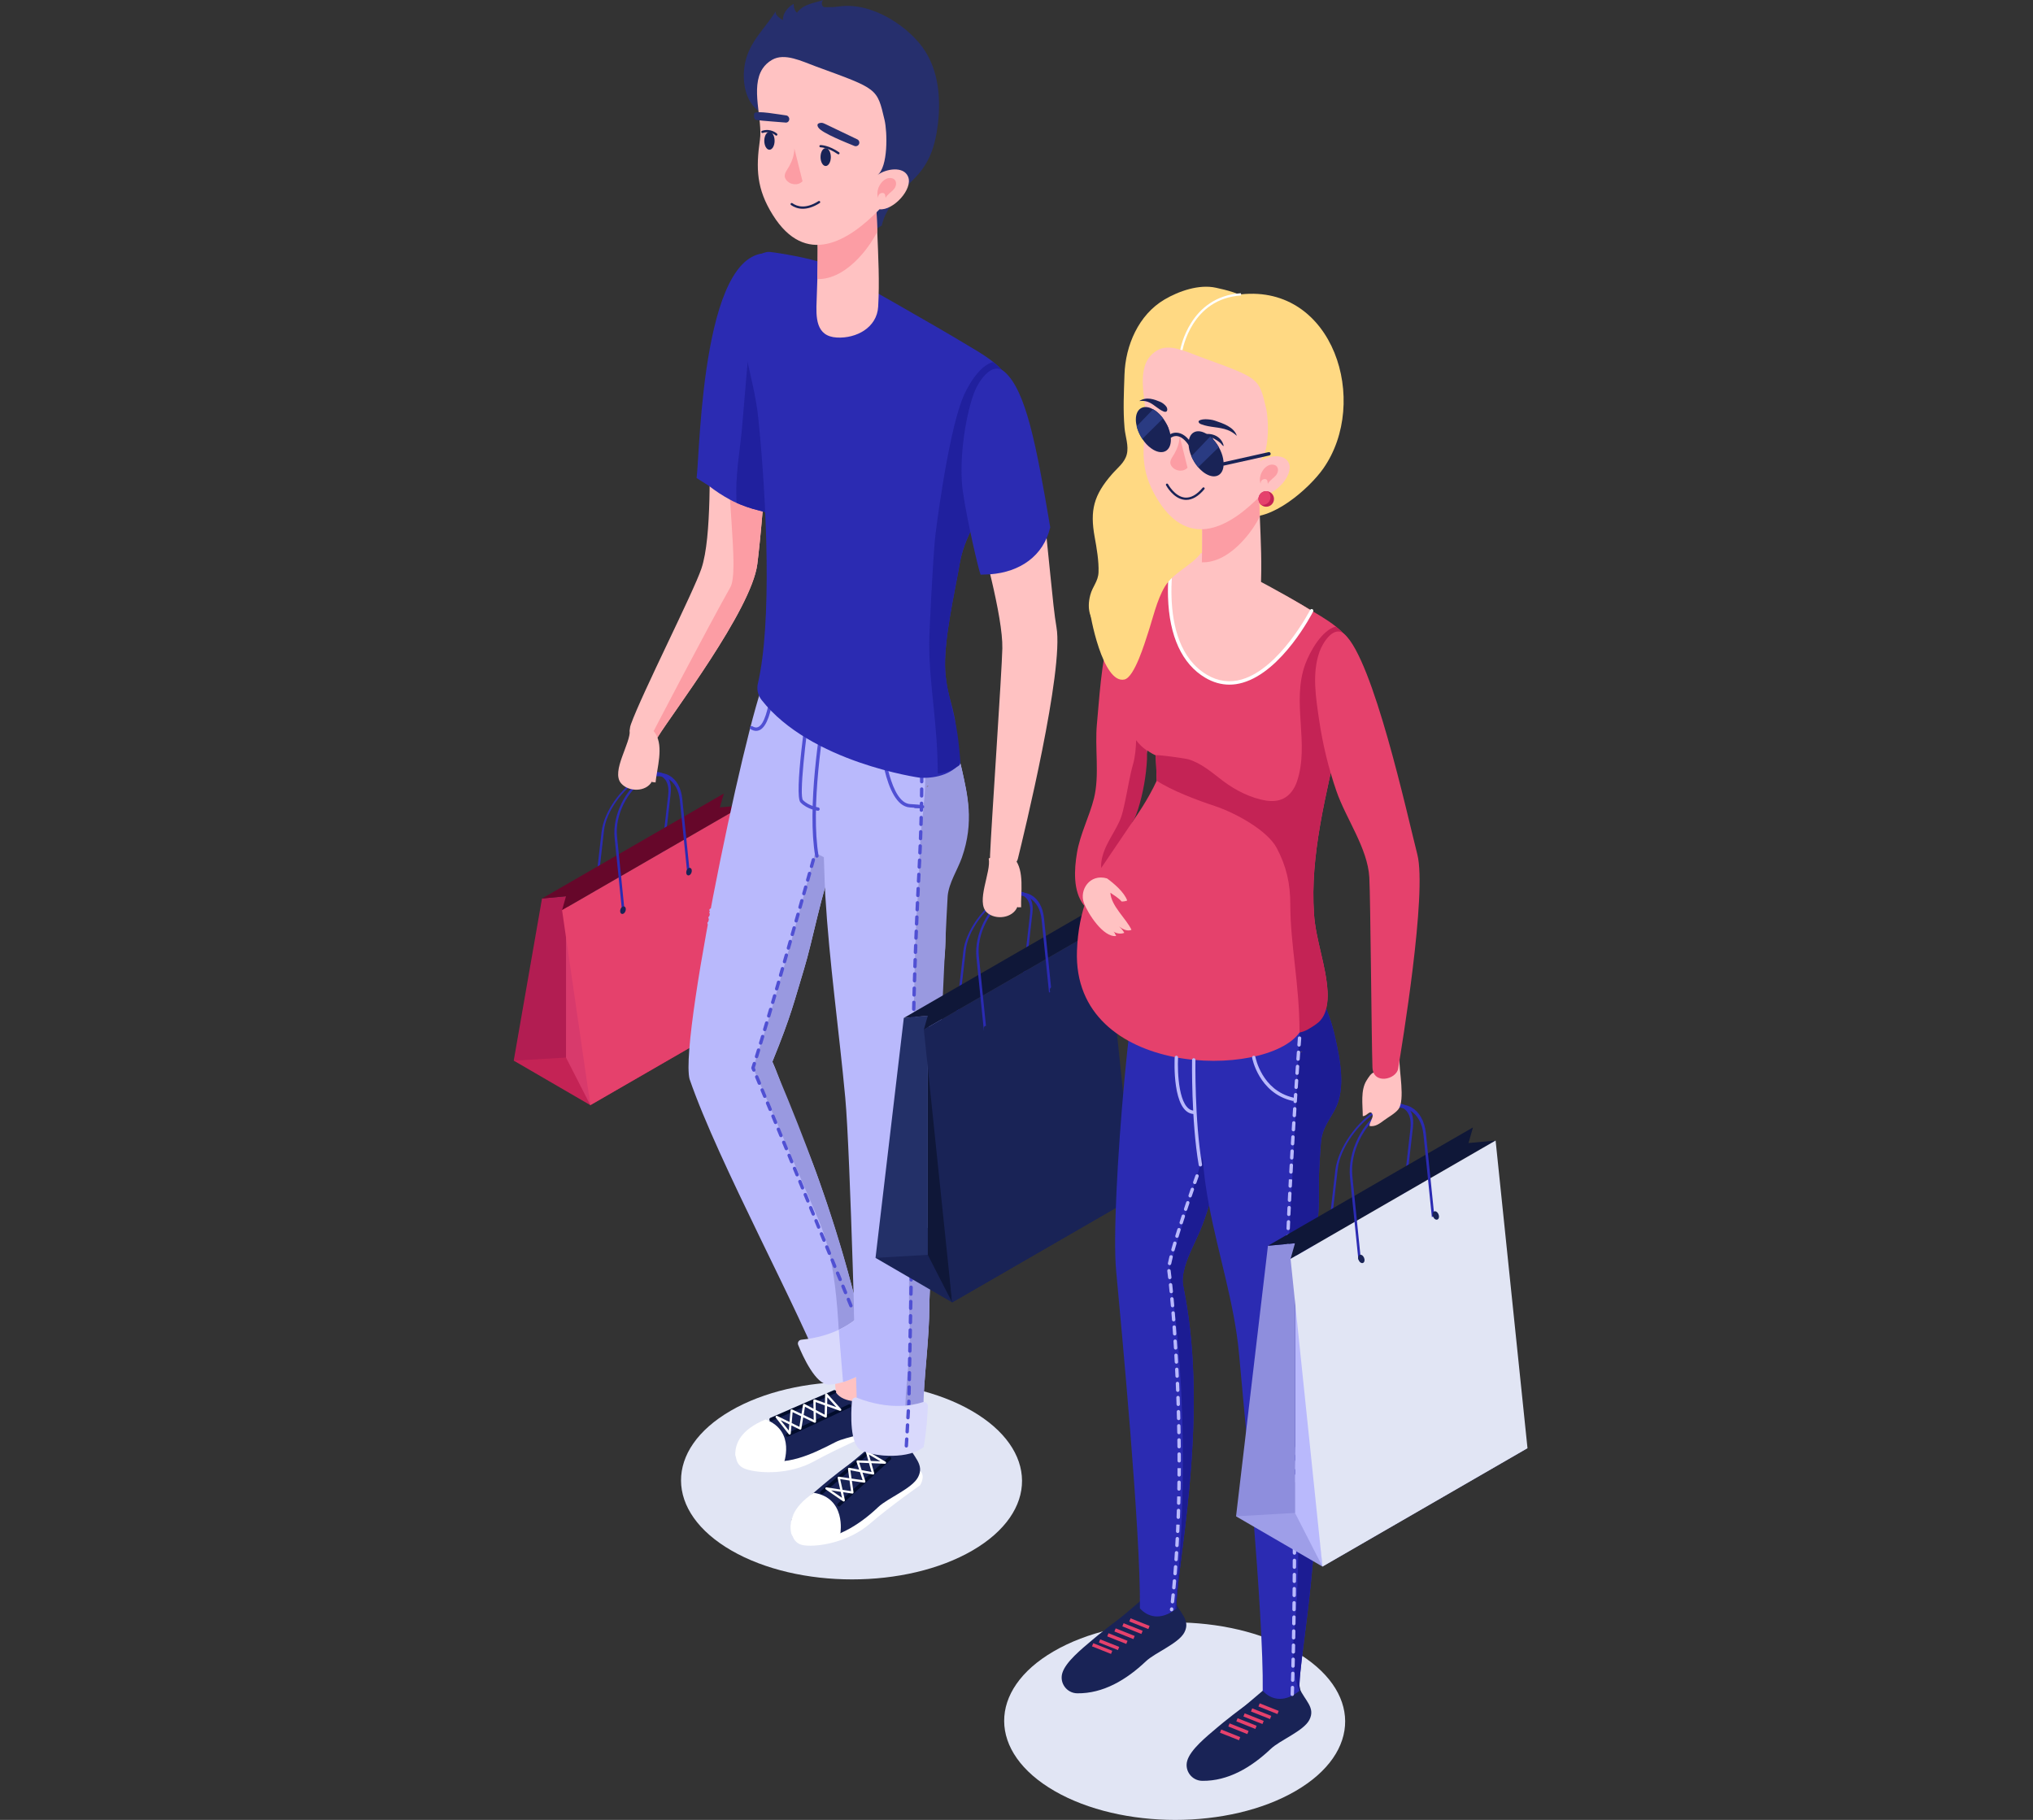 <?xml version="1.0" encoding="utf-8"?>
<!-- Generator: Adobe Illustrator 16.0.0, SVG Export Plug-In . SVG Version: 6.00 Build 0)  -->
<!DOCTYPE svg PUBLIC "-//W3C//DTD SVG 1.1//EN" "http://www.w3.org/Graphics/SVG/1.1/DTD/svg11.dtd">
<svg version="1.1" id="Layer_1" xmlns="http://www.w3.org/2000/svg" xmlns:xlink="http://www.w3.org/1999/xlink" x="0px" y="0px"
	 width="184px" height="164.707px" viewBox="25.011 22.91 184 164.707" enable-background="new 25.011 22.91 184 164.707"
	 xml:space="preserve">
<rect x="25.011" y="22.91" width="184" height="164.707" fill="#333333" stroke="none"/>
<g>
	<g>
		<g>
			<g>
				<path fill="#2B2BB2" d="M82.956,93.206c-1.721,0.954-3.291,3.185-3.496,4.975l-0.663,5.787l0.219-0.121l0.663-5.787
					c0.19-1.664,1.652-3.741,3.25-4.626c1.604-0.889,2.75-0.259,2.56,1.405l-0.663,5.787l0.225-0.125l0.663-5.787
					C85.919,92.924,84.681,92.25,82.956,93.206L82.956,93.206z"/>
			</g>
		</g>
		<polygon fill="#C42355" points="87.962,109.399 94.897,113.429 78.44,122.93 71.507,118.9 		"/>
		<polygon fill="#D83A6C" points="76.238,104.023 76.238,118.624 78.44,122.93 		"/>
		<polygon fill="#B21D52" points="74.066,104.227 71.507,118.9 76.238,118.624 76.238,104.023 		"/>
		<polygon fill="#66072A" points="74.066,104.227 90.522,94.727 90.162,95.984 92.337,95.782 75.882,105.283 76.238,104.023 		"/>
		<polygon fill="#E5416C" points="92.337,95.782 94.897,113.429 78.44,122.93 75.882,105.283 		"/>
		<g>
			<g>
				<path fill="#2B2BB2" d="M83.322,93.267c-1.688,0.975-2.893,3.43-2.685,5.474l0.671,6.602l0.219-0.126l-0.671-6.603
					c-0.193-1.897,0.924-4.175,2.493-5.081c1.569-0.906,2.999-0.099,3.192,1.798l0.671,6.603l0.22-0.127l-0.671-6.602
					C86.553,93.161,85.01,92.292,83.322,93.267L83.322,93.267z"/>
			</g>
		</g>
		<g>
			<g>
				<path fill="#192356" d="M87.317,101.488c-0.135,0.079-0.222,0.278-0.193,0.452c0.027,0.167,0.161,0.247,0.296,0.169
					c0.14-0.08,0.226-0.287,0.198-0.455C87.59,101.481,87.457,101.407,87.317,101.488L87.317,101.488z"/>
			</g>
		</g>
		<g>
			<g>
				<path fill="#192356" d="M81.344,104.972c-0.14,0.082-0.228,0.281-0.199,0.455c0.028,0.174,0.16,0.247,0.301,0.166
					c0.135-0.077,0.228-0.28,0.2-0.455C81.617,104.965,81.48,104.894,81.344,104.972L81.344,104.972z"/>
			</g>
		</g>
	</g>
	<path fill="#FFC2C2" d="M93.55,73.981c-0.542,4.158-7.797,13.636-8.988,15.605c-0.18,0.299-0.53,0.474-0.914,0.525
		c-0.895,0.121-1.974-0.432-1.536-1.649c1.025-2.837,5.657-11.945,6.383-14.099c0.975-2.896,0.68-9.584,0.82-12.608
		c0.118-2.569,0.986-11.914,2.581-13.726c0.599-0.677,2.417-2.091,3.098-0.723c0.188,0.377-0.529,0.359-0.43,0.981
		C95.413,53.648,94.064,70.037,93.55,73.981z"/>
	<path fill="#FC9DA4" d="M93.55,73.981c-0.542,4.158-7.797,13.636-8.988,15.605c-0.18,0.299-0.53,0.474-0.914,0.525
		c0.248-0.557,5.547-10.659,7.461-14.045c0.85-1.503-0.502-9.197-0.096-14.066c0.528-6.318,1.821-12.862,1.821-12.862l1.729-0.851
		C95.413,53.648,94.064,70.037,93.55,73.981z"/>
	<path fill="#FFC2C2" d="M82.012,88.97c0.094,1.215-1.71,3.74-0.794,4.825c0.667,0.792,2.241,0.822,2.792-0.146
		c-0.004-0.066-0.007-0.066-0.011,0.001c0.119,0.099,0.198,0.02,0.342,0.081c0.127-1.282,0.752-3.23-0.004-4.426
		C83.684,88.274,82.779,88.621,82.012,88.97z"/>
	<path fill="#2B2BB2" d="M96.533,57.671c-0.789,4.061-1.808,8.362-2.542,11.504c-0.005,0-0.011-0.001-0.015-0.002
		c-0.084-0.019-0.169-0.037-0.253-0.057c-0.202-0.047-0.401-0.101-0.599-0.16c-0.386-0.115-0.767-0.25-1.14-0.403
		c-0.102-0.042-0.203-0.085-0.302-0.129v0c-0.081-0.035-0.159-0.07-0.239-0.107c-0.036-0.017-0.071-0.034-0.106-0.051
		c-0.014-0.006-0.024-0.011-0.034-0.015c-0.057-0.03-0.113-0.06-0.167-0.09c-0.701-0.375-1.368-0.81-1.993-1.3
		c-0.074-0.058-1.015-0.627-1.087-0.686c0.321-2.346,0.46-22.202,7.247-20.21c0.404,0.119,0.275,0.908,0.337,1.534
		C95.857,49.659,97.336,53.54,96.533,57.671z"/>
	<path fill="#20209E" d="M96.533,57.671c-0.789,4.061-1.347,8.52-2.081,11.664c-0.006-0.001-0.645-0.199-0.729-0.219
		c-0.202-0.047-0.401-0.101-0.599-0.16c-0.386-0.115-0.767-0.25-1.14-0.403c-0.102-0.042-0.203-0.085-0.302-0.129v0
		c-0.164-2.452,0.318-4.769,0.496-6.895c0.527-6.318,1.167-13.413,1.167-13.413l1.729-0.851
		C95.42,49.441,97.11,53.432,96.533,57.671z"/>
	<g>
		<g>
			<path fill="#E1E5F4" d="M112.958,150.595c-6.048-3.492-15.817-3.492-21.822-0.003c-6.011,3.492-5.979,9.15,0.071,12.643
				c6.044,3.489,15.813,3.489,21.822-0.003C119.034,159.741,119.002,154.084,112.958,150.595L112.958,150.595z"/>
		</g>
	</g>
	<path fill="#FFFFFF" d="M91.7,154.073c0,0-0.455,1.367,0.803,1.792c1.256,0.425,3.993,0.512,6.191-0.701
		c2.197-1.214,5.172-2.481,5.172-2.481s0.686-0.701,0.263-1.285C103.707,150.813,91.7,154.073,91.7,154.073z"/>
	<path fill="#FFFFFF" d="M96.664,161.186c0,0-0.165,1.43,1.154,1.588c1.317,0.159,4.013-0.316,5.915-1.955
		c1.903-1.639,4.554-3.488,4.554-3.488s0.528-0.827-0.004-1.312C107.749,155.534,96.664,161.186,96.664,161.186z"/>
	<path fill="#192356" d="M96.309,150.792c-1.256,0.563-2.747,1.042-3.335,1.951c-0.533,0.822-0.124,1.927,0.813,2.21
		c2.313,0.701,4.587-0.359,6.838-1.525c1.047-0.543,3.412-0.75,4.216-1.606c0.886-0.942-0.056-1.874-0.238-3.193
		C104.315,146.539,97.461,150.277,96.309,150.792z"/>
	<path fill="#FFC2C2" d="M101.883,143.697c-0.417-0.096-1.729,0.331-1.539,0.973c0.1,0.335,0.261,4.129,0.323,4.259
		c0.707,1.048,2.565,0.863,3.644,0.697C104.073,149.338,102.647,143.869,101.883,143.697z"/>
	<path fill="#B9B9FC" d="M103.059,144.05c0.009,0.222-0.602,2.374-0.905,2.854c-0.011,0.018-0.021,0.034-0.032,0.051
		c-0.252,0.385-0.541,0.666-0.847,0.866c-0.069,0.046-0.141,0.087-0.212,0.124v0.001c-0.366,0.191-0.855,0.066-1.224,0.087
		c-2.45-6.533-9.753-19.746-12.417-27.46c-0.997-3.916,6.038-36.736,7.143-36.666c1.162,0.073,2.692,0.857,3.479,1.653
		c1.676,1.694,3.267,2.912,4.03,5.225c1.123,3.393,0.074,6.43-1.371,9.546c-0.086,0.187-0.172,0.386-0.255,0.594
		c-1.086,2.719-1.881,7.119-2.665,9.681c-0.913,2.988-1.121,4.107-2.867,8.395c0.836,1.804,1.672,5.005,2.625,6.801
		c1.097,2.063,3.526,9.385,4.764,14.303C102.738,141.823,103.024,143.245,103.059,144.05z"/>
	<path fill="#9999E0" d="M102.305,140.105c-0.049,2.284,0.188,4.513,0.165,6.797c-0.251,0.386-1.336,1.006-1.407,1.043
		c-0.03-0.066,0.012-3.263-0.271-6.602c-0.232-2.768-0.619-5.519-1.714-8.071c-2.455-5.717-5.753-13.431-5.916-13.708
		c2.404-7.049,5.627-19.47,5.627-19.47l1.657,0.83c-1.085,2.719-1.881,7.119-2.664,9.682c-0.913,2.987-1.121,4.106-2.867,8.394
		c0.542,1.337,1.183,2.852,1.423,3.444C98.714,128.272,100.766,133.983,102.305,140.105z"/>
	<path fill="#192356" d="M99.501,157.293c-1.051,0.89-2.506,2.07-2.819,3.106c-0.283,0.938,0.416,1.886,1.395,1.898
		c2.417,0.032,4.586-1.252,6.426-2.997c0.854-0.812,3.07-1.667,3.604-2.712c0.59-1.152-0.415-1.785-0.957-3.002
		C106.294,151.659,100.465,156.478,99.501,157.293z"/>
	<path fill="#D9D9FC" d="M104.924,145.401c-0.483,1.158-2.174,2.155-3.612,2.591c-0.472,0.144-0.915,0.227-1.28,0.234
		c-1.182,0.027-2.355-2.549-2.781-3.595c-0.086-0.213,0.055-0.447,0.284-0.47c1.408-0.141,2.526-0.493,3.389-0.9h0
		c1.035-0.488,1.704-1.055,2.071-1.427c0.18-0.183,0.488-0.128,0.595,0.105C103.907,142.623,104.473,143.925,104.924,145.401z"/>
	<path fill="#192356" d="M104.318,153.359c-1.114,1.018-4.241,3.511-5.274,4.646c-0.821,0.902-0.421,2.134,2.022,1.5
		c1.515-0.392,3.956-1.993,5.48-3.397c0.6-0.553,0.877-1.371,0.742-2.175C106.625,149.995,104.64,152.014,104.318,153.359z"/>
	<path fill="#B9B9FC" d="M104.924,145.401c-0.483,1.158-2.174,2.155-3.612,2.591l-0.388-4.729h0.001
		c1.035-0.488,1.704-1.056,2.071-1.427c0.18-0.183,0.487-0.128,0.594,0.104C103.907,142.623,104.473,143.925,104.924,145.401z"/>
	<path fill="#B9B9FC" d="M112.067,99.505c-0.56,1.039-1.173,1.758-1.285,2.965c-0.081,0.87-0.12,1.747-0.17,2.619
		c-0.09,1.579,0.067,3.196-0.152,4.765c-1.012,7.193-1.609,9.154-1.945,12.605c1.508,7.299,0.614,16.522,0.611,18.56
		c-0.004,3.185-0.51,6.449-0.568,9.63c-0.027,1.555-0.595,2.59-1.37,3.219c-1.421,1.156-3.546,0.788-4.319-0.066
		c-0.476-0.523-0.262-2.853-0.298-3.577c-0.063-1.25-0.587-22.918-1.058-27.972c-0.569-6.129-1.436-12.181-1.809-18.327
		c-0.085-1.401-0.63-16.28,0.436-16.179c1.437,0.136,2.88,0.213,4.319,0.326c1.192,0.092,3.205,0.156,4.55,0.139
		c0.814-0.011,1.385-0.051,1.376-0.135c0.581,1.194,1.088,2.331,1.457,3.61c0.087,0.302,0.165,0.607,0.234,0.915
		C112.556,94.746,113.145,97.508,112.067,99.505z"/>
	<path fill="#9999E0" d="M112.067,100.528c-0.392,1.112-1.173,2.268-1.285,3.475c-0.081,0.871-1.653,34.979-1.656,37.016
		c-0.004,3.185-0.51,6.449-0.568,9.63c-0.027,1.555-0.595,2.59-1.37,3.219c-0.084-0.425-0.133-0.867-0.175-1.292
		c-0.325-3.327,0.484-6.497,0.33-9.808c-0.314-6.778,0.681-13.581,0.374-20.309c-0.111-2.449,0.03-14.519,0.344-18.177
		c0.181-2.11,0.125-4.268,0.326-6.324c0.209-2.143,0.778-5.717-0.158-7.688c-0.403-1.087,0.088-1.718,0.782-2.059
		c0.814-0.011,1.385-0.051,1.376-0.135c0.581,1.194,1.088,2.331,1.457,3.61c0.087,0.302,0.165,0.607,0.234,0.915
		C112.556,94.746,113.212,97.278,112.067,100.528z"/>
	<g>
		<path fill="#5050D3" d="M108.042,86.101c-0.074,0-0.14-0.053-0.15-0.13c-0.031-0.195-0.051-0.287-0.051-0.29
			c-0.018-0.082,0.034-0.164,0.117-0.182c0.08-0.016,0.165,0.034,0.182,0.116c0,0,0.021,0.096,0.054,0.308
			c0.013,0.083-0.044,0.162-0.128,0.175C108.059,86.1,108.051,86.101,108.042,86.101z"/>
		<path fill="#5050D3" d="M107.207,153.084c-0.001,0-0.002,0-0.003,0c-0.084-0.002-0.152-0.072-0.15-0.157l0.012-0.62
			c0.003-0.083,0.071-0.149,0.154-0.149c0,0,0.002,0,0.003,0c0.085,0.001,0.152,0.07,0.15,0.155l-0.013,0.621
			C107.358,153.018,107.29,153.084,107.207,153.084z M107.233,151.791c-0.001,0-0.002,0-0.004,0
			c-0.084-0.002-0.151-0.071-0.15-0.156l0.012-0.619c0.002-0.084,0.07-0.15,0.154-0.15c0,0,0.002,0,0.003,0
			c0.085,0.001,0.152,0.071,0.15,0.156l-0.013,0.62C107.385,151.725,107.316,151.791,107.233,151.791z M107.258,150.5
			c0,0-0.002,0-0.003,0c-0.083-0.002-0.151-0.072-0.149-0.157l0.012-0.618c0.001-0.084,0.07-0.15,0.153-0.15
			c0.001,0,0.001,0,0.003,0c0.083,0.001,0.152,0.071,0.15,0.155l-0.012,0.62C107.41,150.435,107.343,150.5,107.258,150.5z
			 M107.283,149.209c0,0-0.002,0-0.004,0c-0.084-0.001-0.151-0.071-0.149-0.156l0.013-0.618c0.001-0.083,0.07-0.149,0.154-0.149
			c0,0,0.001,0,0.003,0c0.083,0.001,0.151,0.071,0.15,0.155l-0.012,0.62C107.435,149.143,107.367,149.209,107.283,149.209z
			 M107.309,147.92c0,0-0.002,0-0.004,0c-0.084-0.002-0.151-0.073-0.149-0.157l0.013-0.618c0.002-0.084,0.07-0.15,0.153-0.15
			c0.001,0,0.001,0,0.003,0c0.084,0.001,0.152,0.07,0.15,0.155l-0.012,0.62C107.461,147.855,107.392,147.92,107.309,147.92z
			 M107.334,146.63c0,0-0.002,0-0.003,0c-0.084-0.001-0.151-0.071-0.15-0.156l0.012-0.618c0.001-0.083,0.071-0.149,0.153-0.149
			c0.001,0,0.002,0,0.003,0c0.084,0.001,0.152,0.07,0.15,0.155l-0.013,0.62C107.485,146.564,107.417,146.63,107.334,146.63z
			 M107.358,145.341c0,0-0.002,0-0.003,0c-0.084-0.002-0.151-0.072-0.15-0.156l0.013-0.619c0.001-0.084,0.07-0.15,0.153-0.15
			c0.001,0,0.001,0,0.003,0c0.085,0.002,0.152,0.071,0.151,0.156l-0.013,0.619C107.51,145.274,107.443,145.341,107.358,145.341z
			 M107.384,144.051c0,0-0.002,0-0.003,0c-0.084-0.002-0.152-0.072-0.15-0.156l0.012-0.618c0.001-0.084,0.07-0.15,0.154-0.15
			c0,0,0.001,0,0.003,0c0.084,0.002,0.151,0.071,0.15,0.155l-0.012,0.62C107.535,143.986,107.467,144.051,107.384,144.051z
			 M107.409,142.761c-0.001,0-0.001,0-0.003,0c-0.084-0.001-0.152-0.07-0.15-0.154l0.012-0.62c0.001-0.084,0.07-0.15,0.153-0.15
			c0.001,0,0.001,0,0.003,0c0.085,0.001,0.152,0.071,0.151,0.155l-0.012,0.62C107.561,142.695,107.492,142.761,107.409,142.761z
			 M107.432,141.472c0,0-0.001,0-0.003,0c-0.085-0.001-0.152-0.07-0.15-0.155l0.011-0.619c0.001-0.083,0.071-0.15,0.154-0.15
			c0,0,0.001,0,0.003,0c0.085,0.002,0.152,0.072,0.15,0.156l-0.012,0.618C107.584,141.406,107.516,141.472,107.432,141.472z
			 M107.456,140.184c-0.001,0-0.001,0-0.003,0c-0.084-0.002-0.151-0.071-0.149-0.155l0.011-0.62c0.001-0.084,0.07-0.15,0.154-0.15
			c0,0,0.001,0,0.003,0c0.084,0.002,0.152,0.071,0.15,0.156l-0.012,0.619C107.609,140.117,107.54,140.184,107.456,140.184z
			 M107.481,138.895c-0.001,0-0.001,0-0.003,0c-0.085-0.002-0.152-0.071-0.151-0.156l0.012-0.618
			c0.001-0.085,0.07-0.151,0.154-0.151c0,0,0.001,0,0.003,0c0.084,0.002,0.151,0.072,0.15,0.156l-0.012,0.619
			C107.633,138.828,107.564,138.895,107.481,138.895z M107.504,137.604c0,0-0.001,0-0.003,0c-0.085-0.001-0.152-0.07-0.15-0.155
			l0.012-0.619c0.001-0.083,0.07-0.149,0.153-0.149c0,0,0.001,0,0.003,0c0.085,0.001,0.152,0.071,0.15,0.155l-0.011,0.619
			C107.656,137.537,107.587,137.604,107.504,137.604z M107.529,136.317c0,0-0.001,0-0.002,0c-0.085-0.001-0.152-0.07-0.151-0.155
			l0.011-0.62c0.001-0.084,0.07-0.15,0.153-0.15c0.001,0,0.001,0,0.003,0c0.084,0.002,0.152,0.071,0.15,0.156l-0.012,0.618
			C107.68,136.249,107.613,136.317,107.529,136.317z M107.55,135.028c0,0-0.001,0-0.001,0c-0.085-0.001-0.152-0.07-0.151-0.156
			l0.011-0.62c0.001-0.083,0.07-0.149,0.154-0.149c0,0,0.001,0,0.003,0c0.084,0.002,0.151,0.071,0.15,0.156l-0.011,0.618
			C107.703,134.96,107.635,135.028,107.55,135.028z M107.574,133.738c-0.001,0-0.001,0-0.002,0
			c-0.085-0.001-0.152-0.071-0.151-0.156l0.012-0.619c0.001-0.084,0.07-0.15,0.153-0.15c0,0,0.001,0,0.003,0
			c0.085,0.001,0.152,0.07,0.15,0.155l-0.011,0.619C107.726,133.671,107.658,133.738,107.574,133.738z M107.596,132.448
			c-0.001,0-0.001,0-0.002,0c-0.084-0.001-0.152-0.07-0.151-0.156l0.01-0.619c0.002-0.083,0.071-0.149,0.154-0.149
			c0.001,0,0.001,0,0.003,0c0.085,0.001,0.152,0.07,0.15,0.154l-0.011,0.619C107.747,132.381,107.679,132.448,107.596,132.448z
			 M107.617,131.158c-0.001,0-0.001,0-0.003,0c-0.083-0.002-0.151-0.071-0.15-0.155l0.01-0.591l0.154-0.025l0.152,0.03l-0.009,0.591
			C107.77,131.092,107.701,131.158,107.617,131.158z M107.639,129.868c-0.001,0-0.001,0-0.003,0
			c-0.084-0.001-0.152-0.071-0.15-0.156l0.011-0.582l0.153-0.034l0.153,0.039l-0.009,0.583
			C107.791,129.802,107.722,129.868,107.639,129.868z M107.66,128.578c0,0-0.001,0-0.002,0c-0.085,0-0.152-0.07-0.151-0.154
			l0.009-0.62c0.001-0.084,0.07-0.151,0.153-0.151c0.001,0,0.001,0,0.002,0c0.085,0.001,0.152,0.07,0.151,0.156l-0.01,0.619
			C107.811,128.512,107.744,128.578,107.66,128.578z M107.678,127.29c-0.001,0-0.001,0-0.002,0c-0.084-0.001-0.151-0.07-0.15-0.156
			l0.009-0.619c0.001-0.086,0.069-0.148,0.156-0.151c0.084,0,0.151,0.07,0.15,0.155l-0.009,0.62
			C107.83,127.223,107.762,127.29,107.678,127.29z M107.698,125.998c0,0-0.001,0-0.002,0c-0.084,0-0.152-0.07-0.151-0.155
			l0.007-0.62c0.001-0.083,0.07-0.15,0.154-0.15c0,0,0.001,0,0.001,0c0.085,0.001,0.153,0.07,0.152,0.155l-0.007,0.62
			C107.849,125.932,107.781,125.998,107.698,125.998z M107.711,124.706c0,0,0,0-0.001,0c-0.084,0-0.152-0.069-0.151-0.154
			l0.006-0.62c0-0.085,0.069-0.152,0.153-0.152c0.092,0,0.154,0.069,0.153,0.155l-0.006,0.62
			C107.865,124.639,107.796,124.706,107.711,124.706z M107.723,123.413c-0.001,0-0.001,0-0.001,0c-0.084,0-0.153-0.069-0.152-0.154
			l0.001-0.266c0-0.141,0-0.258-0.001-0.351c-0.001-0.084,0.066-0.154,0.151-0.155c0,0,0.001,0,0.002,0
			c0.083,0,0.151,0.067,0.153,0.15c0.001,0.095,0.002,0.215,0.001,0.356l0,0.267C107.875,123.346,107.807,123.413,107.723,123.413z
			 M107.7,122.124c-0.083,0-0.15-0.064-0.154-0.147c-0.006-0.181-0.011-0.387-0.016-0.619c-0.001-0.085,0.066-0.155,0.149-0.157
			c0.001,0,0.003,0,0.003,0c0.083,0,0.151,0.066,0.154,0.15c0.005,0.231,0.011,0.437,0.017,0.615
			c0.002,0.085-0.063,0.156-0.148,0.159C107.703,122.124,107.701,122.124,107.7,122.124z M107.67,120.837
			c-0.083,0-0.152-0.066-0.154-0.151l-0.007-0.619c-0.001-0.084,0.082-0.146,0.153-0.155c0.083,0,0.152,0.068,0.153,0.152
			l0.008,0.617c0.001,0.085-0.066,0.154-0.151,0.156C107.672,120.837,107.671,120.837,107.67,120.837z M107.658,119.549
			c-0.084,0-0.153-0.068-0.153-0.152l-0.001-0.595c0-0.084,0.069-0.165,0.153-0.165s0.153,0.056,0.153,0.141h-0.153l0.153,0.012
			l0.002,0.606C107.811,119.48,107.744,119.549,107.658,119.549L107.658,119.549z M107.659,118.262
			c-0.085,0-0.154-0.068-0.154-0.154c0-0.192,0.002-0.391,0.003-0.597c0-0.085,0.069-0.162,0.153-0.162h0.001
			c0.084,0,0.152,0.059,0.152,0.144l0,0.021c-0.001,0.205-0.002,0.403-0.002,0.595C107.812,118.194,107.744,118.262,107.659,118.262
			z M107.668,116.973c0,0-0.001,0-0.002,0c-0.084,0-0.152-0.07-0.151-0.154l0.008-0.618c0.002-0.084,0.07-0.151,0.153-0.151
			c0.001,0,0.001,0,0.002,0c0.085,0.001,0.152,0.07,0.151,0.155l-0.008,0.618C107.82,116.906,107.75,116.973,107.668,116.973z
			 M107.685,115.687c0,0-0.002,0-0.003,0c-0.084-0.002-0.151-0.071-0.15-0.156l0.012-0.618c0.001-0.084,0.07-0.15,0.153-0.15
			c0.001,0,0.001,0,0.003,0c0.083,0.002,0.152,0.071,0.151,0.155l-0.012,0.619C107.838,115.62,107.769,115.687,107.685,115.687z
			 M107.711,114.399c0,0-0.002,0-0.004,0c-0.083-0.002-0.15-0.072-0.149-0.156l0.015-0.618c0.002-0.085,0.062-0.153,0.157-0.15
			c0.084,0.002,0.151,0.073,0.149,0.157l-0.015,0.618C107.864,114.333,107.795,114.399,107.711,114.399z M107.743,113.112
			c-0.001,0-0.003,0-0.004,0c-0.084-0.002-0.152-0.072-0.149-0.157l0.016-0.618c0.003-0.084,0.07-0.142,0.158-0.147
			c0.084,0.002,0.151,0.072,0.148,0.157l-0.016,0.617C107.895,113.046,107.826,113.112,107.743,113.112z M107.779,111.823
			c-0.001,0-0.003,0-0.004,0c-0.084-0.002-0.151-0.073-0.148-0.158l0.019-0.617c0.003-0.083,0.071-0.147,0.153-0.147
			c0.001,0,0.003,0,0.005,0c0.084,0.002,0.15,0.073,0.148,0.157l-0.019,0.618C107.93,111.759,107.862,111.823,107.779,111.823z
			 M107.82,110.537c-0.002,0-0.004,0-0.006,0c-0.084-0.002-0.15-0.073-0.147-0.159l0.021-0.618c0.003-0.084,0.073-0.15,0.158-0.146
			c0.084,0.003,0.151,0.074,0.148,0.158l-0.021,0.617C107.97,110.472,107.903,110.537,107.82,110.537z M107.865,109.25
			c-0.001,0-0.003,0-0.006,0c-0.084-0.003-0.15-0.074-0.147-0.158l0.023-0.618c0.003-0.084,0.068-0.146,0.159-0.147
			c0.084,0.003,0.151,0.074,0.147,0.159l-0.022,0.617C108.015,109.185,107.947,109.25,107.865,109.25z M107.914,107.963
			c-0.002,0-0.004,0-0.006,0c-0.084-0.003-0.149-0.075-0.146-0.159l0.025-0.618c0.003-0.084,0.075-0.158,0.159-0.146
			c0.085,0.003,0.15,0.075,0.147,0.159l-0.025,0.618C108.064,107.899,107.996,107.963,107.914,107.963z M107.967,106.677
			c-0.002,0-0.003,0-0.006,0c-0.085-0.003-0.15-0.075-0.147-0.159l0.027-0.618c0.003-0.085,0.062-0.146,0.16-0.146
			c0.085,0.003,0.15,0.074,0.147,0.16l-0.026,0.617C108.117,106.613,108.049,106.677,107.967,106.677z M108.023,105.39
			c-0.002,0-0.005,0-0.007,0c-0.085-0.003-0.15-0.076-0.147-0.16l0.028-0.618c0.004-0.082,0.071-0.146,0.153-0.146
			c0.002,0,0.004,0,0.008,0c0.083,0.004,0.149,0.076,0.145,0.161l-0.028,0.616C108.172,105.326,108.104,105.39,108.023,105.39z
			 M108.084,104.104c-0.002,0-0.004,0-0.008,0c-0.084-0.004-0.149-0.077-0.146-0.161l0.029-0.618
			c0.004-0.083,0.071-0.147,0.153-0.147c0.002,0,0.004,0,0.007,0c0.083,0.004,0.149,0.076,0.146,0.161l-0.029,0.617
			C108.233,104.04,108.166,104.104,108.084,104.104z M108.146,102.817c-0.002,0-0.005,0-0.009,0
			c-0.083-0.003-0.149-0.075-0.145-0.161l0.031-0.618c0.004-0.084,0.064-0.152,0.16-0.145c0.084,0.005,0.149,0.077,0.146,0.161
			l-0.031,0.618C108.295,102.754,108.228,102.817,108.146,102.817z M108.21,101.532c-0.003,0-0.006,0-0.008,0
			c-0.084-0.005-0.149-0.077-0.145-0.162l0.03-0.617c0.004-0.082,0.072-0.146,0.152-0.146c0.003,0,0.005,0,0.008,0
			c0.084,0.004,0.149,0.077,0.145,0.161l-0.031,0.618C108.359,101.469,108.291,101.532,108.21,101.532z M108.271,100.245
			c-0.002,0-0.004,0-0.007,0c-0.084-0.004-0.149-0.075-0.146-0.161l0.026-0.617c0.003-0.084,0.066-0.158,0.159-0.147
			c0.085,0.003,0.15,0.075,0.147,0.16l-0.027,0.618C108.422,100.181,108.354,100.245,108.271,100.245z M108.324,98.959
			c-0.001,0-0.004,0-0.005,0c-0.084-0.003-0.151-0.075-0.148-0.159l0.022-0.617c0.003-0.083,0.071-0.148,0.154-0.148
			c0.001,0,0.003,0,0.005,0c0.084,0.002,0.15,0.074,0.147,0.159l-0.021,0.617C108.474,98.894,108.406,98.959,108.324,98.959z
			 M108.367,97.671c-0.001,0-0.003,0-0.005,0c-0.084-0.002-0.15-0.073-0.148-0.158l0.017-0.618c0.002-0.084,0.077-0.144,0.158-0.148
			c0.084,0.002,0.152,0.073,0.149,0.158l-0.018,0.619C108.518,97.605,108.45,97.671,108.367,97.671z M108.401,96.384
			c-0.001,0-0.002,0-0.003,0c-0.084-0.002-0.151-0.073-0.149-0.157l0.012-0.618c0.001-0.084,0.07-0.15,0.153-0.15
			c0.001,0,0.002,0,0.003,0c0.084,0.001,0.152,0.072,0.149,0.156l-0.012,0.619C108.552,96.317,108.485,96.384,108.401,96.384z
			 M108.424,95.095c0,0,0,0-0.001,0c-0.085,0-0.153-0.07-0.152-0.155l0.007-0.618c0-0.084,0.069-0.151,0.153-0.151c0,0,0,0,0.001,0
			c0.084,0,0.153,0.07,0.152,0.154l-0.006,0.619C108.576,95.029,108.508,95.095,108.424,95.095z M108.432,93.808
			c-0.084,0-0.153-0.068-0.153-0.154l0-0.617c0-0.085,0.068-0.153,0.152-0.154h0.001c0.084,0,0.153,0.068,0.153,0.153l0.001,0.619
			C108.587,93.74,108.518,93.808,108.432,93.808z M108.429,92.52c-0.083,0-0.151-0.067-0.153-0.151l-0.009-0.617
			c-0.001-0.085,0.066-0.154,0.151-0.156c0,0,0.001,0,0.002,0c0.083,0,0.152,0.066,0.154,0.15l0.008,0.619
			c0.001,0.085-0.067,0.154-0.152,0.155C108.429,92.52,108.429,92.52,108.429,92.52z M108.407,91.232
			c-0.083,0-0.151-0.066-0.154-0.15l-0.018-0.617c-0.002-0.084,0.064-0.155,0.149-0.158c0.086-0.01,0.155,0.063,0.158,0.149
			l0.017,0.619c0.001,0.084-0.065,0.155-0.149,0.158C108.409,91.232,108.409,91.232,108.407,91.232z M108.364,89.946
			c-0.081,0-0.149-0.064-0.153-0.147c-0.009-0.214-0.018-0.42-0.028-0.616c-0.004-0.085,0.061-0.157,0.146-0.162
			c0.082,0.002,0.156,0.062,0.16,0.146c0.01,0.196,0.019,0.403,0.028,0.619c0.004,0.085-0.062,0.157-0.146,0.16
			C108.368,89.946,108.366,89.946,108.364,89.946z M108.298,88.659c-0.08,0-0.146-0.062-0.152-0.144
			c-0.016-0.218-0.029-0.424-0.044-0.616c-0.006-0.084,0.057-0.157,0.142-0.164c0.083-0.01,0.157,0.057,0.164,0.142
			c0.015,0.192,0.029,0.398,0.044,0.618c0.006,0.084-0.058,0.158-0.143,0.163C108.304,88.659,108.301,88.659,108.298,88.659z
			 M108.198,87.375c-0.079,0-0.145-0.059-0.152-0.138c-0.022-0.231-0.044-0.435-0.064-0.612c-0.011-0.083,0.05-0.161,0.135-0.17
			c0.095-0.012,0.16,0.051,0.169,0.135c0.021,0.179,0.043,0.384,0.066,0.618c0.007,0.085-0.055,0.16-0.139,0.167
			C108.207,87.375,108.202,87.375,108.198,87.375z"/>
		<path fill="#5050D3" d="M107.189,154.021c0,0-0.001,0-0.002,0c-0.084-0.001-0.151-0.07-0.15-0.156l0.006-0.305
			c0.002-0.084,0.07-0.149,0.153-0.149c0,0,0.002,0,0.004,0c0.083,0.001,0.15,0.071,0.149,0.156l-0.006,0.303
			C107.341,153.953,107.273,154.021,107.189,154.021z"/>
	</g>
	<path fill="#5050D3" d="M102.027,141.234c-0.061,0-0.118-0.037-0.142-0.096l-0.235-0.571c-0.032-0.078,0.005-0.168,0.084-0.2
		c0.08-0.032,0.168,0.006,0.2,0.084l0.234,0.572c0.032,0.077-0.006,0.167-0.083,0.199
		C102.066,141.23,102.045,141.234,102.027,141.234z M101.538,140.043c-0.06,0-0.118-0.035-0.142-0.095l-0.234-0.569
		c-0.032-0.079,0.006-0.169,0.084-0.201c0.077-0.033,0.167,0.006,0.2,0.083l0.234,0.571c0.032,0.078-0.005,0.167-0.083,0.199
		C101.577,140.04,101.556,140.043,101.538,140.043z M101.051,138.857c-0.06,0-0.118-0.035-0.142-0.095l-0.234-0.569
		c-0.032-0.078,0.006-0.168,0.084-0.2c0.076-0.033,0.167,0.004,0.2,0.083l0.234,0.569c0.032,0.079-0.005,0.167-0.083,0.199
		C101.09,138.854,101.07,138.857,101.051,138.857z M100.564,137.671c-0.06,0-0.117-0.035-0.141-0.095l-0.235-0.569
		c-0.032-0.078,0.006-0.167,0.084-0.199c0.082-0.032,0.168,0.006,0.2,0.083l0.233,0.569c0.033,0.077-0.004,0.168-0.082,0.2
		C100.604,137.667,100.584,137.671,100.564,137.671z M100.076,136.487c-0.06,0-0.118-0.035-0.142-0.096l-0.234-0.567
		c-0.032-0.079,0.005-0.168,0.083-0.201c0.077-0.033,0.168,0.005,0.201,0.083l0.234,0.568c0.032,0.079-0.005,0.168-0.083,0.2
		C100.115,136.483,100.095,136.487,100.076,136.487z M99.59,135.302c-0.06,0-0.117-0.036-0.142-0.095l-0.233-0.569
		c-0.032-0.077,0.005-0.168,0.083-0.2c0.082-0.032,0.168,0.006,0.2,0.084l0.234,0.568c0.032,0.077-0.005,0.168-0.083,0.2
		C99.628,135.297,99.61,135.302,99.59,135.302z M99.103,134.118c-0.061,0-0.117-0.035-0.142-0.096l-0.233-0.568
		c-0.033-0.077,0.005-0.167,0.082-0.2c0.076-0.032,0.168,0.005,0.201,0.083l0.235,0.569c0.032,0.078-0.006,0.167-0.084,0.199
		C99.141,134.115,99.122,134.118,99.103,134.118z M98.616,132.934c-0.061,0-0.116-0.035-0.141-0.095l-0.235-0.568
		c-0.032-0.079,0.005-0.168,0.083-0.2c0.081-0.032,0.169,0.007,0.2,0.084l0.233,0.567c0.033,0.079-0.005,0.168-0.083,0.201
		C98.656,132.93,98.636,132.934,98.616,132.934z M98.128,131.75c-0.06,0-0.117-0.035-0.141-0.095l-0.235-0.569
		c-0.032-0.078,0.005-0.167,0.083-0.199c0.08-0.033,0.168,0.005,0.2,0.084l0.234,0.567c0.033,0.079-0.005,0.168-0.083,0.2
		C98.169,131.747,98.149,131.75,98.128,131.75z M97.641,130.566c-0.06,0-0.117-0.035-0.142-0.095l-0.233-0.569
		c-0.032-0.077,0.005-0.168,0.083-0.199c0.077-0.033,0.168,0.004,0.201,0.082l0.233,0.57c0.032,0.077-0.005,0.167-0.084,0.199
		C97.681,130.563,97.661,130.566,97.641,130.566z M97.154,129.382c-0.06,0-0.117-0.035-0.142-0.096l-0.233-0.567
		c-0.033-0.079,0.004-0.168,0.082-0.201c0.078-0.033,0.169,0.005,0.201,0.083l0.234,0.568c0.032,0.079-0.005,0.168-0.084,0.2
		C97.194,129.379,97.174,129.382,97.154,129.382z M96.667,128.198c-0.06,0-0.116-0.035-0.142-0.095l-0.234-0.569
		c-0.032-0.078,0.005-0.167,0.083-0.199c0.082-0.033,0.168,0.006,0.201,0.084l0.233,0.567c0.033,0.079-0.004,0.167-0.083,0.2
		C96.707,128.196,96.687,128.198,96.667,128.198z M96.181,127.014c-0.061,0-0.118-0.035-0.143-0.095l-0.234-0.567
		c-0.032-0.078,0.005-0.168,0.084-0.2c0.077-0.033,0.168,0.005,0.2,0.082l0.234,0.568c0.032,0.078-0.005,0.169-0.084,0.2
		C96.22,127.011,96.2,127.014,96.181,127.014z M95.693,125.831c-0.061,0-0.118-0.036-0.143-0.096l-0.233-0.567
		c-0.033-0.079,0.004-0.167,0.083-0.2c0.077-0.033,0.168,0.004,0.2,0.083l0.234,0.568c0.032,0.078-0.005,0.168-0.084,0.2
		C95.732,125.827,95.712,125.831,95.693,125.831z M95.204,124.647c-0.061,0-0.118-0.035-0.143-0.095l-0.233-0.568
		c-0.032-0.078,0.005-0.169,0.084-0.2c0.077-0.032,0.167,0.004,0.2,0.083l0.233,0.567c0.032,0.079-0.005,0.168-0.084,0.2
		C95.243,124.644,95.224,124.647,95.204,124.647z M94.717,123.463c-0.06,0-0.117-0.035-0.142-0.094l-0.236-0.569
		c-0.032-0.078,0.005-0.168,0.084-0.2c0.077-0.033,0.167,0.004,0.2,0.082l0.235,0.568c0.033,0.078-0.004,0.168-0.082,0.2
		C94.757,123.459,94.737,123.463,94.717,123.463z M94.228,122.278c-0.06,0-0.117-0.035-0.142-0.095l-0.236-0.568
		c-0.032-0.079,0.005-0.169,0.084-0.2c0.077-0.033,0.167,0.004,0.2,0.082l0.234,0.57c0.033,0.077-0.004,0.167-0.083,0.2
		C94.268,122.275,94.248,122.278,94.228,122.278z M93.737,121.092c-0.06,0-0.118-0.035-0.143-0.095l-0.235-0.569
		c-0.033-0.078,0.004-0.169,0.082-0.2c0.077-0.034,0.169,0.003,0.201,0.083l0.237,0.569c0.032,0.079-0.005,0.169-0.084,0.2
		C93.776,121.088,93.757,121.092,93.737,121.092z M93.242,119.905c-0.06,0-0.116-0.035-0.142-0.095
		c-0.04-0.096-0.066-0.158-0.078-0.181c-0.017-0.034-0.019-0.075-0.008-0.111l0.123-0.395c0.025-0.081,0.115-0.128,0.192-0.101
		c0.082,0.025,0.126,0.111,0.102,0.191l-0.107,0.34c0.015,0.034,0.034,0.08,0.058,0.139c0.033,0.078-0.004,0.167-0.083,0.2
		C93.283,119.901,93.263,119.905,93.242,119.905z M93.485,118.687c-0.015,0-0.03-0.002-0.045-0.007
		c-0.081-0.024-0.126-0.11-0.103-0.191l0.18-0.588c0.023-0.081,0.11-0.127,0.191-0.102c0.081,0.024,0.126,0.11,0.102,0.192
		l-0.179,0.587C93.612,118.644,93.55,118.687,93.485,118.687z M93.857,117.461c-0.015,0-0.03-0.002-0.045-0.007
		c-0.082-0.024-0.126-0.109-0.102-0.191l0.177-0.588c0.025-0.081,0.112-0.127,0.19-0.103c0.082,0.024,0.127,0.109,0.103,0.19
		l-0.177,0.59C93.984,117.419,93.922,117.461,93.857,117.461z M94.224,116.237c-0.015,0-0.029-0.002-0.045-0.008
		c-0.081-0.023-0.127-0.109-0.103-0.189l0.175-0.589c0.023-0.081,0.111-0.127,0.19-0.104c0.082,0.024,0.128,0.109,0.104,0.19
		l-0.175,0.59C94.35,116.193,94.29,116.237,94.224,116.237z M94.587,115.008c-0.016,0-0.029-0.001-0.044-0.006
		c-0.081-0.023-0.127-0.11-0.104-0.19l0.173-0.589c0.024-0.082,0.111-0.128,0.191-0.104c0.082,0.022,0.127,0.108,0.104,0.189
		l-0.173,0.59C94.715,114.965,94.654,115.008,94.587,115.008z M94.947,113.78c-0.016,0-0.029-0.001-0.044-0.006
		c-0.081-0.024-0.127-0.109-0.103-0.191c0.058-0.195,0.114-0.391,0.172-0.588c0.023-0.081,0.106-0.13,0.19-0.104
		c0.082,0.023,0.128,0.108,0.105,0.189c-0.057,0.198-0.115,0.396-0.173,0.59C95.073,113.738,95.013,113.78,94.947,113.78z
		 M95.306,112.552c-0.015,0-0.028-0.002-0.043-0.006c-0.081-0.023-0.128-0.108-0.104-0.189l0.171-0.59
		c0.024-0.082,0.105-0.131,0.19-0.104c0.082,0.023,0.128,0.108,0.104,0.189l-0.171,0.59
		C95.434,112.508,95.372,112.552,95.306,112.552z M95.661,111.322c-0.015,0-0.028-0.001-0.043-0.006
		c-0.081-0.023-0.128-0.109-0.105-0.19l0.17-0.589c0.023-0.082,0.104-0.129,0.19-0.104c0.082,0.022,0.128,0.108,0.104,0.189
		l-0.17,0.591C95.789,111.28,95.728,111.322,95.661,111.322z M96.014,110.094c-0.014,0-0.028-0.001-0.042-0.005
		c-0.081-0.024-0.128-0.108-0.105-0.189l0.169-0.591c0.023-0.081,0.105-0.129,0.19-0.104c0.081,0.023,0.128,0.108,0.104,0.19
		l-0.169,0.589C96.142,110.051,96.081,110.094,96.014,110.094z M96.367,108.865c-0.014,0-0.028-0.001-0.042-0.006
		c-0.082-0.022-0.128-0.107-0.105-0.188l0.168-0.592c0.023-0.081,0.108-0.129,0.189-0.105c0.081,0.024,0.128,0.108,0.105,0.189
		l-0.169,0.591C96.496,108.821,96.434,108.865,96.367,108.865z M96.719,107.633c-0.014,0-0.028-0.001-0.043-0.005
		c-0.082-0.024-0.128-0.109-0.104-0.19l0.168-0.59c0.022-0.082,0.103-0.131,0.189-0.106c0.082,0.023,0.128,0.108,0.106,0.189
		l-0.168,0.592C96.848,107.59,96.786,107.633,96.719,107.633z M97.069,106.403c-0.014,0-0.027-0.002-0.042-0.006
		c-0.081-0.022-0.127-0.107-0.105-0.189l0.167-0.591c0.023-0.082,0.107-0.132,0.189-0.105c0.082,0.022,0.128,0.107,0.105,0.188
		l-0.167,0.592C97.198,106.359,97.136,106.403,97.069,106.403z M97.417,105.172c-0.014,0-0.026-0.001-0.042-0.005
		c-0.081-0.023-0.128-0.108-0.105-0.189l0.167-0.591c0.023-0.081,0.103-0.131,0.189-0.105c0.081,0.023,0.128,0.107,0.105,0.189
		l-0.167,0.591C97.545,105.127,97.485,105.172,97.417,105.172z M97.766,103.938c-0.014,0-0.027-0.001-0.042-0.005
		c-0.082-0.022-0.128-0.107-0.105-0.189l0.167-0.591c0.022-0.081,0.103-0.13,0.189-0.105c0.081,0.023,0.128,0.108,0.105,0.189
		l-0.167,0.592C97.894,103.895,97.833,103.938,97.766,103.938z M98.114,102.707c-0.014,0-0.027-0.001-0.041-0.006
		c-0.082-0.022-0.129-0.107-0.107-0.189l0.166-0.592c0.022-0.082,0.107-0.131,0.189-0.107c0.082,0.023,0.129,0.108,0.106,0.189
		l-0.166,0.592C98.243,102.662,98.181,102.707,98.114,102.707z M98.459,101.471c-0.014,0-0.027-0.001-0.042-0.005
		c-0.081-0.023-0.129-0.108-0.106-0.189l0.167-0.595c0.023-0.082,0.105-0.133,0.188-0.107c0.081,0.023,0.129,0.108,0.106,0.188
		l-0.167,0.595C98.588,101.427,98.527,101.471,98.459,101.471z"/>
	<path fill="#B9B9FC" d="M105.371,110.027c-0.01,0-0.02,0-0.029-0.002l-3.216-0.634c-0.083-0.018-0.137-0.098-0.121-0.181
		c0.017-0.083,0.097-0.139,0.18-0.121l3.215,0.635c0.083,0.017,0.137,0.098,0.121,0.18
		C105.508,109.977,105.444,110.027,105.371,110.027z"/>
	<path fill="#B9B9FC" d="M105.824,110.344c-0.01,0-0.019-0.001-0.03-0.002l-3.214-0.636c-0.083-0.016-0.137-0.097-0.121-0.179
		c0.017-0.084,0.099-0.138,0.181-0.121l3.214,0.635c0.083,0.017,0.137,0.098,0.121,0.18
		C105.961,110.293,105.897,110.344,105.824,110.344z"/>
	<path fill="#B9B9FC" d="M105.055,110.661c-0.011,0-0.02-0.001-0.03-0.003l-3.216-0.635c-0.083-0.016-0.137-0.097-0.12-0.18
		c0.016-0.083,0.1-0.138,0.18-0.12l3.216,0.634c0.083,0.017,0.137,0.097,0.12,0.181
		C105.191,110.611,105.127,110.661,105.055,110.661z"/>
	<path fill="#B9B9FC" d="M105.664,111.295c-0.01,0-0.019-0.001-0.029-0.002l-3.216-0.635c-0.083-0.017-0.137-0.097-0.121-0.18
		c0.017-0.083,0.099-0.137,0.18-0.121l3.215,0.635c0.083,0.017,0.138,0.098,0.121,0.18
		C105.802,111.245,105.737,111.295,105.664,111.295z"/>
	<path fill="#FFFFFF" d="M101.074,161.667c0,0,0.538-3.184-2.418-3.654c-2.038,1.384-2.229,2.705-2.038,3.654
		C96.81,162.615,99.843,162.886,101.074,161.667z"/>
	<path fill="#FFFFFF" d="M95.916,155.448c0,0,1.181-3.006-1.617-4.072c-2.278,0.937-2.736,2.191-2.743,3.159
		C91.549,155.503,94.462,156.388,95.916,155.448z"/>
	<path fill="#010C2B" d="M99.386,158.14c-0.043,0-0.086-0.018-0.116-0.053c-0.054-0.063-0.048-0.161,0.017-0.217l3.978-3.441
		c0.063-0.056,0.161-0.049,0.215,0.016c0.055,0.064,0.049,0.161-0.016,0.217l-3.978,3.441
		C99.457,158.127,99.422,158.14,99.386,158.14z"/>
	<path fill="#010C2B" d="M100.944,159.249c-0.042,0-0.083-0.016-0.114-0.049c-0.057-0.063-0.052-0.159,0.009-0.217l4.58-4.195
		c0.064-0.057,0.159-0.052,0.217,0.01c0.057,0.063,0.052,0.16-0.01,0.217l-4.579,4.195
		C101.018,159.237,100.98,159.249,100.944,159.249z"/>
	<path fill="#010C2B" d="M94.795,151.525c-0.059,0-0.115-0.034-0.141-0.093c-0.033-0.077,0.002-0.167,0.08-0.201l5.739-2.502
		c0.077-0.035,0.167,0.002,0.202,0.08c0.034,0.077-0.001,0.168-0.079,0.202l-5.74,2.501
		C94.835,151.521,94.816,151.525,94.795,151.525z"/>
	<path fill="#010C2B" d="M96.269,152.944c-0.057,0-0.112-0.033-0.139-0.088c-0.036-0.076-0.003-0.168,0.074-0.204l5.62-2.642
		c0.074-0.035,0.167-0.003,0.204,0.073c0.036,0.077,0.003,0.169-0.074,0.204l-5.62,2.642
		C96.314,152.939,96.292,152.944,96.269,152.944z"/>
	<path fill="#FFFFFF" d="M96.48,152.749c-0.031,0-0.061-0.015-0.081-0.039l-1.174-1.498c-0.03-0.038-0.029-0.091,0.001-0.128
		s0.082-0.049,0.125-0.027l1.116,0.548l0.091-1.055c0.002-0.034,0.022-0.063,0.051-0.08c0.028-0.018,0.065-0.019,0.095-0.004
		l0.849,0.41l0.136-0.828c0.005-0.032,0.026-0.061,0.055-0.074c0.028-0.016,0.063-0.015,0.093,0.001l0.801,0.429l-0.014-0.745
		c0-0.034,0.016-0.065,0.043-0.086c0.028-0.019,0.064-0.022,0.094-0.013l0.911,0.328l0.02-0.784
		c0.001-0.042,0.027-0.079,0.066-0.094c0.041-0.014,0.083-0.004,0.112,0.027l1.258,1.39c0.031,0.034,0.035,0.086,0.01,0.125
		c-0.025,0.04-0.079,0.055-0.119,0.04l-1.15-0.415l-0.023,0.937c-0.001,0.035-0.021,0.068-0.051,0.085
		c-0.031,0.018-0.069,0.019-0.1,0.001l-0.847-0.453l0.015,0.824c0.001,0.035-0.018,0.068-0.048,0.087
		c-0.029,0.02-0.068,0.022-0.1,0.006l-1.007-0.485l-0.169,1.032c-0.005,0.032-0.025,0.06-0.054,0.074
		c-0.027,0.016-0.061,0.016-0.092,0.001l-0.75-0.368l-0.063,0.735c-0.003,0.042-0.032,0.077-0.073,0.09
		C96.499,152.748,96.49,152.749,96.48,152.749z M95.662,151.439l0.738,0.94l0.048-0.556L95.662,151.439z M96.664,151.701
		l0.697,0.343l0.158-0.957l-0.77-0.372L96.664,151.701z M97.745,150.97l0.911,0.44l-0.013-0.771l-0.775-0.415L97.745,150.97z
		 M98.845,150.515l0.802,0.429l0.021-0.838l-0.836-0.302L98.845,150.515z M99.876,149.963l0.828,0.298l-0.812-0.896L99.876,149.963z
		"/>
	<path fill="#FFFFFF" d="M101.375,158.805c-0.021,0-0.041-0.007-0.058-0.019l-1.567-1.081c-0.039-0.027-0.054-0.078-0.037-0.122
		c0.017-0.044,0.062-0.073,0.111-0.063l1.228,0.191l-0.228-1.034c-0.007-0.032,0.002-0.067,0.025-0.093
		c0.023-0.024,0.054-0.036,0.089-0.03l0.934,0.14l-0.115-0.832c-0.005-0.032,0.007-0.064,0.031-0.088
		c0.022-0.023,0.056-0.031,0.088-0.026l0.893,0.17l-0.235-0.708c-0.011-0.032-0.005-0.066,0.016-0.094
		c0.021-0.026,0.051-0.045,0.086-0.04l0.967,0.042l-0.214-0.755c-0.012-0.04,0.003-0.083,0.036-0.108
		c0.034-0.025,0.078-0.028,0.114-0.008l1.615,0.952c0.041,0.024,0.06,0.071,0.046,0.116c-0.013,0.046-0.046,0.081-0.103,0.073
		l-1.22-0.053l0.255,0.901c0.01,0.033,0,0.07-0.022,0.097c-0.023,0.026-0.061,0.038-0.095,0.031l-0.943-0.181l0.259,0.782
		c0.012,0.033,0.004,0.07-0.019,0.098c-0.021,0.027-0.056,0.04-0.093,0.035l-1.106-0.164l0.146,1.036
		c0.005,0.032-0.006,0.064-0.029,0.088c-0.023,0.021-0.057,0.035-0.088,0.027l-0.824-0.128l0.159,0.721
		c0.008,0.041-0.008,0.083-0.042,0.106C101.414,158.798,101.394,158.805,101.375,158.805z M100.234,157.79l0.985,0.68l-0.12-0.544
		L100.234,157.79z M101.268,157.744l0.767,0.119l-0.135-0.96l-0.846-0.126L101.268,157.744z M102.083,156.725l1.001,0.147
		l-0.243-0.731l-0.864-0.165L102.083,156.725z M102.997,155.962l0.893,0.172l-0.229-0.808l-0.888-0.039L102.997,155.962z
		 M103.818,155.128l0.877,0.038l-1.041-0.613L103.818,155.128z"/>
	<path fill="#D9D9FC" d="M102.581,149.417c-0.213-0.082-0.446,0.063-0.465,0.29c-0.092,1.125-0.214,3.954,0.851,4.464
		c1.336,0.641,4.374,0.777,5.642-0.304c0.267-1.52,0.353-2.937,0.378-3.689c0.011-0.256-0.239-0.443-0.481-0.361
		C107.595,150.117,105.482,150.545,102.581,149.417z"/>
	<path fill="#5050D3" d="M107.042,153.919c-0.003,0-0.006,0-0.01,0c-0.083-0.005-0.148-0.078-0.144-0.162l0.035-0.612
		c0.004-0.082,0.072-0.146,0.153-0.146c0.003,0,0.006,0,0.008,0c0.085,0.005,0.15,0.078,0.145,0.162l-0.035,0.612
		C107.19,153.856,107.123,153.919,107.042,153.919z M107.115,152.643c-0.003,0-0.005,0-0.008,0c-0.085-0.005-0.15-0.077-0.145-0.162
		l0.034-0.612c0.005-0.085,0.07-0.146,0.161-0.146c0.085,0.005,0.15,0.078,0.146,0.162l-0.035,0.613
		C107.262,152.579,107.195,152.643,107.115,152.643z M107.187,151.366c-0.003,0-0.005,0-0.008,0
		c-0.085-0.005-0.15-0.077-0.146-0.162l0.035-0.612c0.005-0.084,0.07-0.15,0.161-0.145c0.085,0.005,0.15,0.078,0.145,0.162
		l-0.034,0.612C107.335,151.304,107.268,151.366,107.187,151.366z"/>
	<path fill="#B9B9FC" d="M91.802,105.915c-0.01,0-0.019,0-0.03-0.002l-2.439-0.481c-0.083-0.016-0.137-0.097-0.12-0.179
		c0.016-0.083,0.097-0.135,0.18-0.121l2.439,0.481c0.083,0.016,0.137,0.097,0.121,0.179
		C91.937,105.865,91.872,105.915,91.802,105.915z"/>
	<path fill="#B9B9FC" d="M92.255,106.233c-0.01,0-0.019-0.001-0.03-0.002l-2.893-0.571c-0.083-0.016-0.137-0.097-0.12-0.18
		c0.016-0.083,0.097-0.137,0.18-0.121l2.893,0.57c0.083,0.017,0.137,0.098,0.121,0.18C92.39,106.182,92.326,106.233,92.255,106.233z
		"/>
	<path fill="#B9B9FC" d="M91.484,106.55c-0.01,0-0.019-0.001-0.029-0.003l-2.206-0.435c-0.083-0.017-0.137-0.098-0.121-0.18
		c0.017-0.084,0.098-0.138,0.181-0.121l2.205,0.435c0.083,0.017,0.138,0.098,0.121,0.181
		C91.621,106.499,91.557,106.55,91.484,106.55z"/>
	<path fill="#B9B9FC" d="M92.095,107.184c-0.01,0-0.019-0.001-0.03-0.002l-2.905-0.573c-0.083-0.016-0.137-0.097-0.121-0.18
		c0.017-0.083,0.1-0.136,0.181-0.12l2.905,0.572c0.083,0.017,0.137,0.098,0.121,0.18C92.231,107.133,92.167,107.184,92.095,107.184z
		"/>
	<path fill="#262F6D" d="M93.939,33.115c-1.526-0.819-1.807-2.96-1.496-4.492c0.395-1.952,1.783-3.098,2.777-4.69
		c-0.072,0.374,0.399,0.627,0.653,0.799c-0.038-0.623,0.458-1.187,0.971-1.477c-0.011,0.296,0.087,0.635,0.304,0.81
		c0.541-0.789,1.601-0.886,2.379-1.154c-0.141,0.087-0.238,0.46,0.041,0.638c0.791,0.063,1.652-0.162,2.38,0.209
		c0.198,0.1,0.833,0.492,0.884,0.75c0.125,0.656-1.38,2.124-1.683,2.552c-1.393,1.967-2.921,4.888-5.427,5.5
		C95.297,32.661,94.036,32.86,93.939,33.115z"/>
	<path fill="#5050D3" d="M98.944,100.537c-0.073,0-0.138-0.053-0.15-0.127c-0.747-4.401,0.376-11.527,0.895-14.387
		c0.016-0.083,0.098-0.137,0.179-0.124c0.083,0.016,0.139,0.095,0.123,0.179c-0.514,2.843-1.632,9.927-0.893,14.281
		c0.014,0.083-0.042,0.163-0.125,0.177C98.962,100.537,98.953,100.537,98.944,100.537z"/>
	<path fill="#5050D3" d="M99.044,96.287c-0.006,0-0.012,0-0.018-0.001c-0.038-0.004-0.939-0.119-1.56-0.75
		c-0.613-0.622,0.538-8.439,0.775-10c0.013-0.083,0.092-0.138,0.174-0.129c0.084,0.013,0.141,0.092,0.128,0.175
		c-0.683,4.5-1.191,9.375-0.859,9.739c0.545,0.554,1.37,0.659,1.378,0.659c0.084,0.011,0.144,0.087,0.134,0.171
		C99.188,96.229,99.121,96.287,99.044,96.287z"/>
	<path fill="#5050D3" d="M108.394,96.074c-0.121,0-0.299-0.008-0.563-0.02c-0.039-0.001-0.073-0.018-0.099-0.042
		c-0.111-0.008-0.238-0.016-0.385-0.027c-2.358-0.157-2.784-6.571-2.801-6.845c-0.005-0.084,0.059-0.157,0.145-0.163
		c0.085,0,0.157,0.06,0.162,0.145c0.111,1.785,0.781,6.442,2.515,6.558c0.606,0.04,0.928,0.062,1.098,0.09c0.008,0,0.012,0,0.016,0
		v0.003c0.178,0.032,0.176,0.072,0.171,0.157C108.647,96.039,108.644,96.074,108.394,96.074z"/>
	<path fill="#5050D3" d="M93.448,89.058c-0.16,0-0.326-0.052-0.497-0.155c-0.073-0.043-0.095-0.137-0.051-0.21
		c0.044-0.072,0.138-0.095,0.211-0.052c0.191,0.118,0.362,0.141,0.512,0.072c0.601-0.265,0.897-1.779,1.04-2.508
		c0.027-0.139,0.05-0.255,0.07-0.338c0.13-0.555,0.254-1.114,0.369-1.674c0.018-0.083,0.103-0.138,0.181-0.119
		c0.083,0.017,0.137,0.098,0.12,0.181c-0.116,0.562-0.241,1.123-0.373,1.682c-0.018,0.081-0.041,0.193-0.067,0.327
		c-0.165,0.839-0.471,2.399-1.216,2.729C93.65,89.036,93.55,89.058,93.448,89.058z"/>
	<path fill="#262F6D" d="M104.823,43.294c0.181-0.794,0.6-1.536,1.09-2.179c0.542-0.71,1.144-1.353,1.781-1.977
		c1.433-1.402,1.954-2.966,2.204-5.004c0.308-2.617-0.008-5.348-1.713-7.355c-1.855-2.184-5.374-4.117-8.254-3.018
		c-1.063,0.405-1.988,1.103-2.846,1.85c-1.03,0.898-2.028,1.958-2.327,3.292c-0.134,2.202-0.237,4.407-0.237,6.615
		c-0.001,0.349-0.128,0.658-0.336,0.896c0.104,0.684,0.198,1.369,0.305,2.053c0.14,0.102,0.275,0.208,0.406,0.314
		c1.131,0.909,2.021,2.133,2.86,3.302c0.354,0.494,0.691,1,1.029,1.504c0.021-0.04,0.042-0.079,0.062-0.12
		c0.021-0.043,0.042-0.086,0.063-0.131c0.091-0.186-0.049,0.133-0.053,0.135c0.067-0.013,0.183-0.518,0.204-0.591
		c0.047-0.167,0.083-0.335,0.116-0.506c0.005-0.046,0.019-0.108,0.021-0.134c0.009-0.097,0.015-0.193,0.018-0.291
		c0.007-0.202,0-0.406-0.017-0.608c-0.064-0.782,0.694-1.369,1.399-1.4c0.799-0.036,1.339,0.671,1.4,1.4
		c0.014,0.168,0.02,0.34,0.02,0.513c0.803,0.072,1.711,0.344,2.304,0.363c0.016,0.537-0.107,1.187-0.188,1.656
		c0.024-0.145,0.296-0.334,0.679-0.542C104.817,43.319,104.82,43.306,104.823,43.294z"/>
	<path fill="#2B2BB2" d="M116.087,60.929c-0.176,1.502-0.487,2.998-0.795,4.479c-0.619,2.978-2.893,5.42-3.405,8.419
		c-0.462,2.714-1.51,7.123-1.321,9.879c0.168,2.463,0.879,3.178,1.01,5.625c0.002,0.028,0.003,0.056,0.004,0.083
		c0.001,0.028,0.002,0.055,0.003,0.082c0.04,1.443,0.574,2.343-0.088,2.905c-0.611,0.517-1.372,0.745-2.002,0.841
		c-0.707,0.109-1.254,0.051-1.254,0.051s-9.856-1.37-14.304-7.037c-0.329-0.418-0.453-0.964-0.332-1.482
		c1.271-5.392,0.827-16.316,0.039-24.009c-0.403-3.928-2.088-7.88-1.758-11.799c0.019-0.226,0.038-0.452,0.093-0.671
		c0.219-0.872,1.651-2.678,2.679-2.585c0.898,0.082,3.899,0.622,4.712,0.984c1.618,0.721,11.05,6.146,12.833,7.235
		c0.749,0.457,1.832,1.042,2.703,1.742c0.57,0.456,1.051,0.96,1.289,1.509C116.669,58.28,116.221,59.784,116.087,60.929z"/>
	<path fill="#FFC2C2" d="M104.491,50.667c-0.111,1.899-1.979,2.886-3.731,2.792c-1.927-0.103-1.905-1.824-1.837-3.38
		c0.027-0.639,0.048-1.276,0.064-1.915c0.022-0.928,0.034-1.854,0.032-2.787c-0.002-1.016-0.169-2.842,0.476-3.707
		c1.255-1.678,3.662-1.652,4.834-0.967c0,1.057,0.037,2.118,0.08,3.179l0,0C104.501,46.146,104.622,48.413,104.491,50.667z"/>
	<path fill="#FC9DA4" d="M104.408,43.883L104.408,43.883c-0.348,0.685-0.811,1.398-1.426,2.097
		c-1.672,1.895-3.129,2.216-3.995,2.184c0.022-0.927,0.034-1.854,0.032-2.787c-0.002-1.015-0.169-2.842,0.476-3.706
		c1.255-1.679,3.662-1.653,4.834-0.967C104.33,41.76,104.365,42.821,104.408,43.883z"/>
	<path fill="#725E3E" d="M108.995,94.023c0.008,0.018,0.017,0.033,0.025,0.052C108.818,94.16,108.857,94.114,108.995,94.023z"/>
	<path fill="#20209E" d="M116.192,57.18c-0.239-0.548-0.719-1.053-1.289-1.509c-1.288,0.316-2.42,2.33-2.853,3.499
		c-1.318,3.571-2.366,11.91-2.429,12.633c-0.184,2.087-0.51,8.219-0.51,9.362c0,3.791,0.766,7.166,0.774,11.774
		c0.548-0.083,1.125-0.216,1.608-0.541c0.272-0.183,0.465-0.207,0.435-0.599c-0.106-1.368-0.242-2.68-0.562-4.018
		c-0.322-1.353-0.686-2.688-0.801-4.078c-0.188-2.755,0.86-7.165,1.322-9.879c0.512-2.999,2.787-5.441,3.405-8.419
		c0.308-1.48,0.619-2.976,0.795-4.479C116.221,59.784,116.669,58.28,116.192,57.18z"/>
	<path fill="#FFC2C2" d="M94.033,29.116c-1.128,1.703,0.017,4.609-0.244,6.443c-0.371,2.607-0.31,4.451,1.17,6.813
		c2.949,4.701,6.806,2.435,9.657-0.524c1.21,0.146,3.051-1.809,2.584-2.947c-0.408-0.989-2.02-0.718-2.772-0.147
		c0.971-0.737,0.899-3.894,0.639-4.993c-0.681-2.89-0.591-2.783-6.212-4.838c-1.288-0.472-2.828-1.256-3.968-0.598
		C94.514,28.54,94.237,28.809,94.033,29.116z"/>
	<ellipse fill="#192356" cx="99.741" cy="37.125" rx="0.466" ry="0.809"/>
	<ellipse fill="#192356" cx="94.651" cy="35.653" rx="0.467" ry="0.809"/>
	<path fill="#FFC2C2" d="M116.638,57.969c2.651,2.757,3.268,17.592,3.991,21.711c0.683,3.894-2.976,18.835-3.492,20.942
		c-0.261,1.066-2.594,1.419-2.52-0.322c0.124-2.841,1.066-16.566,1.112-18.708c0.062-2.88-1.808-9.499-2.534-12.258
		c-0.616-2.345,0.472-0.702,0.304-3.121c-0.153-2.228-0.369-4.642,0.556-6.72C114.401,58.715,115.639,56.931,116.638,57.969z"/>
	<path fill="#FC9DA4" d="M96.906,36.351c-0.009,0.578-0.194,1.117-0.475,1.621c-0.225,0.403-0.59,0.764-0.275,1.202
		c0.353,0.49,1.104,0.56,1.488,0.138L96.906,36.351z"/>
	<path fill="#FC9DA4" d="M104.49,40.834c-0.025-0.208,0.088-0.42,0.317-0.455c0.324-0.051,0.331,0.21,0.349,0.447
		c0.148-0.313,0.561-0.545,0.784-0.827c0.247-0.313,0.258-0.815-0.17-0.948C104.996,38.811,104.172,39.969,104.49,40.834z"/>
	<path fill="#192356" d="M97.666,41.804c-0.452,0-0.805-0.155-1.062-0.337c-0.047-0.033-0.058-0.096-0.025-0.142
		c0.033-0.046,0.098-0.057,0.143-0.025c0.45,0.316,1.225,0.54,2.366-0.186c0.046-0.03,0.11-0.017,0.142,0.032
		c0.03,0.048,0.017,0.111-0.031,0.142C98.599,41.669,98.089,41.804,97.666,41.804z"/>
	<path fill="#262F6D" d="M99.075,34.45c0.323,0.511,2.657,1.415,3.259,1.667c0.166,0.069,0.357-0.009,0.427-0.174
		c0.068-0.161-0.003-0.346-0.16-0.421c-0.962-0.459-1.927-0.919-2.887-1.384c-0.124-0.061-0.255-0.122-0.393-0.111
		C98.951,34.055,98.944,34.241,99.075,34.45z"/>
	<path fill="#262F6D" d="M96.169,33.356c-0.504-0.058-2.783-0.49-2.892-0.184c-0.024,0.073-0.023,0.153-0.021,0.232
		c0.004,0.121,0.019,0.262,0.115,0.327c0.042,0.029,0.091,0.037,0.141,0.044c0.433,0.068,2.185,0.189,2.621,0.229
		c0.166,0.01,0.306-0.127,0.313-0.307C96.45,33.525,96.329,33.374,96.169,33.356z"/>
	<path fill="#192356" d="M100.893,36.879c-0.021,0-0.041-0.006-0.059-0.019c-0.864-0.606-1.552-0.617-1.56-0.617
		c-0.056,0-0.102-0.046-0.102-0.102c0-0.057,0.046-0.102,0.102-0.102c0.031,0,0.756,0.007,1.679,0.653
		c0.046,0.033,0.057,0.097,0.025,0.142C100.957,36.865,100.926,36.879,100.893,36.879z"/>
	<path fill="#192356" d="M95.268,35.186c-0.025,0-0.05-0.008-0.07-0.027c-0.019-0.018-0.476-0.437-1.151-0.217
		c-0.055,0.014-0.112-0.013-0.128-0.066c-0.017-0.054,0.013-0.112,0.066-0.129c0.79-0.253,1.331,0.242,1.353,0.263
		c0.041,0.038,0.043,0.102,0.005,0.144C95.322,35.175,95.295,35.186,95.268,35.186z"/>
	<path fill="#2B2BB2" d="M113.761,74.92c0.216-0.009,0.658-0.02,0.875-0.036c2.655-0.197,4.808-1.627,5.429-4.25
		c-1.273-7.513-2.2-12.346-4.117-14.057c-1.224-1.094-2.476,1.038-2.802,1.952c-0.872,2.441-1.355,6.36-0.988,8.878
		C112.557,70.14,113.588,74.521,113.761,74.92z"/>
	<g>
		<g>
			<g>
				<path fill="#2B2BB2" d="M115.701,104.014c-1.725,0.957-3.296,3.192-3.5,4.978l-0.664,5.793l0.225-0.124l0.664-5.793
					c0.19-1.659,1.646-3.737,3.25-4.625c1.604-0.89,2.75-0.254,2.559,1.405l-0.663,5.793l0.219-0.122l0.664-5.793
					C118.66,103.738,117.427,103.057,115.701,104.014L115.701,104.014z"/>
			</g>
		</g>
		<polygon fill="#192356" points="120.707,127.252 127.642,131.281 111.187,140.782 104.252,136.752 		"/>
		<polygon fill="#0F1738" points="108.983,114.835 108.983,136.477 111.187,140.782 		"/>
		<polygon fill="#233068" points="106.812,115.039 104.252,136.752 108.983,136.477 108.983,114.835 		"/>
		<polygon fill="#0F1738" points="106.812,115.039 123.267,105.539 122.906,106.796 125.082,106.593 108.626,116.094 
			108.983,114.835 		"/>
		<polygon fill="#192356" points="125.082,106.593 127.642,131.281 111.187,140.782 108.626,116.094 		"/>
		<g>
			<g>
				<path fill="#2B2BB2" d="M116.07,104.081c-1.688,0.975-2.893,3.425-2.686,5.468l0.671,6.603l0.22-0.127l-0.672-6.603
					c-0.193-1.898,0.923-4.175,2.492-5.081c1.563-0.903,2.994-0.096,3.188,1.803l0.672,6.602l0.22-0.127l-0.672-6.603
					C119.295,103.972,117.752,103.11,116.07,104.081L116.07,104.081z"/>
			</g>
		</g>
		<g>
			<g>
				<path fill="#192356" d="M120.325,112.299c-0.143-0.079-0.273-0.006-0.297,0.165c-0.022,0.171,0.071,0.369,0.215,0.448
					c0.138,0.076,0.272,0.007,0.296-0.165C120.562,112.575,120.462,112.375,120.325,112.299L120.325,112.299z"/>
			</g>
		</g>
		<g>
			<g>
				<path fill="#192356" d="M114.347,115.784c-0.144-0.08-0.275,0-0.296,0.165c-0.023,0.172,0.071,0.369,0.213,0.448
					c0.144,0.08,0.274,0.007,0.296-0.165C114.584,116.068,114.49,115.864,114.347,115.784L114.347,115.784z"/>
			</g>
		</g>
	</g>
	<path fill="#FFC2C2" d="M114.496,100.611c0.251,1.193-1.206,3.932-0.157,4.888c0.765,0.698,2.33,0.522,2.75-0.51
		c-0.013-0.066-0.017-0.065-0.011,0.003c0.131,0.082,0.198-0.005,0.351,0.036c-0.043-1.288,0.322-3.301-0.585-4.388
		C116.062,99.703,115.212,100.166,114.496,100.611z"/>
</g>
<g>
	<path fill="#E5416C" d="M130.56,74.507c-5.618-0.004-5.871,9.869-6.266,13.875c-0.217,2.201,0.252,4.676-0.271,6.778
		c-0.405,1.627-1.254,3.229-1.54,4.943c-0.247,1.483-0.374,3.452,0.619,4.726c1.173,1.109,1.034-2,1.886-2.673
		c1.303-1.031,1.798-2.108,2.201-3.708c1.19-4.737,2.187-10.032,2.858-14.968C130.117,82.966,130.923,74.832,130.56,74.507z"/>
	<g>
		<g>
			<path fill="#E1E5F4" d="M142.199,172.358c-6.044-3.489-15.813-3.489-21.822,0.003c-6.004,3.489-5.972,9.147,0.072,12.638
				c6.048,3.492,15.817,3.492,21.821,0.003C148.281,181.509,148.249,175.85,142.199,172.358L142.199,172.358z"/>
		</g>
	</g>
	<path fill="#192356" d="M123.886,171.32c-1.018,0.861-2.425,2.003-2.727,3.005c-0.274,0.906,0.402,1.823,1.35,1.836
		c2.337,0.03,4.435-1.21,6.214-2.898c0.826-0.785,2.969-1.612,3.486-2.622c0.569-1.115-0.403-1.727-0.927-2.903
		C130.454,165.872,124.817,170.531,123.886,171.32z"/>
	<path fill="#192356" d="M128.543,167.516c-1.077,0.983-4.101,3.396-5.101,4.493c-0.796,0.871-0.408,2.063,1.956,1.45
		c1.464-0.38,3.825-1.928,5.298-3.286c0.58-0.534,0.85-1.325,0.719-2.103C130.775,164.263,128.855,166.215,128.543,167.516z"/>
	<path fill="#2B2BB2" d="M135.584,124.222c-0.002,0.039-0.003,0.077-0.005,0.116c-0.105,2.583-0.422,5.176-1.147,7.656
		c-0.235,0.807-0.514,1.601-0.842,2.38c-0.354,0.839-1.016,2.062-1.346,3.209c-0.176,0.604-0.258,1.188-0.154,1.684
		c0.03,0.143,0.06,0.285,0.088,0.428c2.387,12.066-0.896,25.949-0.665,28.777c-0.05,0.041-0.101,0.08-0.149,0.116
		c-1.313,0.98-2.465,0.681-3.185-0.116c0.092-6.773-1.698-25.687-2.152-30.575c-0.551-5.927,1.596-30.115,2.896-30.132
		c0.787-0.01,4.149-2.832,4.149-2.918c0.562,1.155,1.053,2.254,1.411,3.49c0.083,0.292,0.158,0.587,0.225,0.885
		c0.195,0.875,0.409,1.857,0.513,2.845c0.106,1.007,0.099,2.019-0.161,2.931c-0.22,0.771,0.469,3.196,0.502,4.132
		c0.005,0.149,0.01,0.298,0.014,0.446C135.625,121.122,135.645,122.674,135.584,124.222z"/>
	<path fill="#1C1C93" d="M131.514,168.472c-0.05,0.041-0.101,0.08-0.149,0.116c0.017-0.169,0.034-0.341,0.052-0.518
		c1.776-17.505-0.612-30.185-0.612-30.185l1.44-0.305c-0.176,0.605-0.257,1.189-0.153,1.685
		C134.643,151.431,131.281,165.61,131.514,168.472z"/>
	<path fill="#1C1C93" d="M135.584,124.222c-0.002,0.039-0.003,0.077-0.005,0.116c-0.105,2.583-0.422,5.176-1.147,7.656
		c-0.235,0.807-0.514,1.601-0.842,2.38c-0.354,0.839-1.016,2.062-1.346,3.209c-0.176,0.604-0.258,1.188-0.154,1.684
		c0.03,0.143,0.06,0.285,0.088,0.428l-1.375-1.809l3.056-10.255L135.584,124.222z"/>
	<path fill="#192356" d="M135.196,179.241c-1.017,0.862-2.425,2.003-2.727,3.005c-0.274,0.906,0.402,1.824,1.35,1.836
		c2.337,0.031,4.436-1.21,6.214-2.898c0.826-0.785,2.969-1.612,3.486-2.622c0.569-1.115-0.402-1.727-0.926-2.903
		C141.765,173.795,136.127,178.454,135.196,179.241z"/>
	<path fill="#192356" d="M139.854,175.438c-1.078,0.983-4.103,3.396-5.102,4.493c-0.795,0.872-0.408,2.063,1.957,1.45
		c1.464-0.38,3.824-1.928,5.298-3.286c0.579-0.533,0.85-1.325,0.718-2.103C142.084,172.186,140.164,174.137,139.854,175.438z"/>
	<path fill="#FFD983" d="M138.029,50.178c-0.525-0.698-2.147-1.046-2.965-1.226c-1.534-0.339-3.37,0.307-4.651,1.061
		c-2.355,1.386-3.542,4.154-3.629,6.803c-0.054,1.679-0.138,3.155,0.006,4.827c0.064,0.76,0.4,1.613,0.203,2.386
		c-0.192,0.757-0.833,1.213-1.337,1.792c-1.653,1.899-2.015,3.267-1.566,5.715c0.175,0.959,0.383,2.16,0.345,3.166
		c-0.033,0.833-0.535,1.268-0.744,2.051c-1.408,5.281,8.602,4.948,10.71,2.311c4.216-5.271,4.037-11.318,4.037-17.802
		c0-2.659,0.29-5.288,0.307-7.905C138.75,52.316,138.875,51.138,138.029,50.178z"/>
	<path fill="#FFD983" d="M137.576,69.589c2.433,0.632,5.945-2.482,7.203-4.279c4.224-6.022,0.946-16.659-7.446-15.761
		c-1.215,0.13-2.246,1-3.059,1.907c-0.426,0.475-1.63,1.885-1.459,2.607c0.385,1.621,2.017,2.837,2.665,3.79
		C137.997,61.546,137.296,65.426,137.576,69.589z"/>
	<path fill="#2B2BB2" d="M145.815,123.357c-0.541,1.005-1.135,1.7-1.242,2.867c-0.078,0.842-0.116,1.688-0.165,2.533
		c-0.087,1.527,0.065,3.091-0.147,4.608c-0.229,1.62-0.403,2.966-0.543,4.119c-0.166,1.376-0.281,2.479-0.372,3.445
		c-0.159,1.704-0.244,2.992-0.403,4.625c3.038,12.409-0.552,27.422-0.313,30.375c-0.056,0.047-0.113,0.091-0.17,0.132
		c-1.306,0.961-2.448,0.662-3.164-0.132c0.092-6.773-1.697-25.687-2.152-30.575c-0.415-4.471-1.867-8.9-2.71-13.359v-0.001
		c-0.274-1.45-0.484-2.903-0.573-4.363c-0.081-1.355-0.607-15.744,0.421-15.646c0.313,0.029,0.628,0.057,0.941,0.081
		c1.078,0.085,2.158,0.149,3.236,0.233c1.154,0.09,3.101,0.152,4.4,0.135c0.164-0.002,0.317-0.006,0.458-0.01
		c0.536-0.019,0.88-0.057,0.873-0.12c0.562,1.154,1.052,2.254,1.408,3.49c0.085,0.293,0.161,0.588,0.228,0.885
		C146.286,118.753,146.857,121.424,145.815,123.357z"/>
	<path fill="#E5416C" d="M147.056,84.696c-0.17,1.454-0.472,2.899-0.769,4.332c-0.599,2.878-1.314,5.735-1.81,8.635
		c-0.448,2.625-0.725,5.297-0.541,7.961c0.162,2.383,1.101,4.667,1.228,7.034c0.002,0.027,0.002,0.054,0.003,0.081
		c0.002,0.026,0.002,0.053,0.003,0.08c0.039,1.395-0.434,2.265-1.074,2.808c-0.591,0.5-1.325,0.721-1.937,0.814
		c-0.683,0.104-1.212,0.05-1.212,0.05s-8.05-1.326-12.351-6.805c-0.318-0.405-0.314-0.928-0.218-1.434
		c0.981-5.203,1.349-10.416,1.334-13.662c0-0.368-0.006-0.71-0.012-1.025c-0.02-1.022-0.061-1.75-0.082-2.086
		c-0.009-0.138-0.015-0.211-0.015-0.211s-3.46-1.329-2.774-6.235c0.56-4.006,0.967-6.709,1.303-10.738
		c0.025-0.327,0.054-0.659,0.148-0.974c0.014-0.041,0.027-0.083,0.043-0.124c0.336-0.906,1.514-1.408,2.428-1.325
		c0.87,0.079,1.794,0.602,2.58,0.952c1.565,0.696,3.105,1.45,4.63,2.232c1.796,0.923,3.609,1.816,5.334,2.87
		c0.725,0.441,1.771,1.007,2.615,1.683c0.551,0.441,1.016,0.929,1.246,1.459C147.618,82.135,147.187,83.59,147.056,84.696z"/>
	<path fill="#FFC2C2" d="M131.345,71.99c0,0-2.187,9.161,2.826,12.125c5.014,2.965,9.553-5.931,9.553-5.931
		S137.56,74.327,131.345,71.99z"/>
	<path fill="#FFFFFF" d="M136.281,84.873c-0.751,0-1.482-0.209-2.188-0.626c-2.098-1.24-3.262-3.765-3.369-7.302
		c-0.08-2.65,0.467-4.969,0.472-4.992c0.02-0.081,0.097-0.135,0.185-0.113c0.081,0.019,0.133,0.102,0.113,0.184
		c-0.021,0.091-2.103,9.085,2.755,11.958c1.004,0.593,2.064,0.736,3.155,0.418c3.451-1.002,6.156-6.234,6.183-6.287
		c0.039-0.076,0.133-0.105,0.206-0.067c0.076,0.039,0.105,0.131,0.067,0.206c-0.112,0.221-2.791,5.404-6.37,6.442
		C137.083,84.814,136.68,84.873,136.281,84.873z"/>
	<path fill="#FFD983" d="M123.609,77.778c0.007,0.764,1.216,7.066,3.171,6.63c0.917-0.204,1.862-3.393,2.124-4.183
		c0.448-1.349,0.803-2.995,1.528-4.218c0.878-1.481,2.995-2.093,3.647-3.68c0.409-0.998,0.078-2.017-0.536-2.984
		c-0.735-1.158-3.174-2.81-4.508-2.214c-2.425,1.083-3.265,5.501-3.873,7.818C124.832,76.194,124.515,76.629,123.609,77.778z"/>
	<path fill="#FFC2C2" d="M139.111,76.221c-0.107,1.836-1.913,2.791-3.608,2.7c-1.864-0.1-1.843-1.764-1.777-3.269
		c0.026-0.618,0.048-1.235,0.063-1.852c0.022-0.897,0.033-1.794,0.031-2.695c-0.002-0.982-0.163-2.748,0.461-3.584
		c1.215-1.625,3.54-1.598,4.676-0.936c0,1.022,0.034,2.048,0.076,3.075l0,0C139.119,71.849,139.238,74.042,139.111,76.221z"/>
	<path fill="#FC9DA4" d="M139.031,69.661L139.031,69.661c-0.336,0.662-0.783,1.352-1.38,2.027c-1.616,1.833-3.026,2.143-3.863,2.113
		c0.022-0.897,0.033-1.794,0.031-2.695c-0.002-0.982-0.163-2.748,0.461-3.584c1.215-1.625,3.54-1.598,4.676-0.936
		C138.954,67.608,138.989,68.633,139.031,69.661z"/>
	<path fill="#1C1C93" d="M145.824,116.679c-0.066-0.296-0.143-0.592-0.227-0.885c-0.357-1.236-0.847-2.336-1.409-3.49
		c0.007,0.063-0.338,0.101-0.872,0.12l-0.688,3.928c0,0-0.622,13.394-1.132,21.602l0,0c-0.003,0.011-0.336,1.303,0.063,7.39
		c0.375,5.737,1.524,16.013,0.598,25.148c-0.357,3.514,0.415,5.484,0.472,5.438c-0.24-2.954,3.35-17.966,0.312-30.375
		c0.159-1.633,0.244-2.921,0.403-4.626l0,0c0.046-0.482,0.097-0.998,0.158-1.565c0-0.002,0-0.005,0-0.008
		c0.016-0.141,0.031-0.283,0.048-0.429c0-0.002,0.001-0.005,0.001-0.007c0.007-0.07,0.015-0.141,0.021-0.211
		c0.001-0.005,0.002-0.01,0.003-0.016c0.008-0.072,0.017-0.146,0.024-0.219c0.001-0.008,0.002-0.018,0.003-0.025
		c0.008-0.063,0.016-0.125,0.021-0.188c0.002-0.018,0.004-0.037,0.006-0.055c0.008-0.064,0.016-0.13,0.023-0.195
		c0.003-0.032,0.007-0.064,0.011-0.098c0.005-0.036,0.01-0.073,0.014-0.11c0.006-0.044,0.011-0.088,0.017-0.133
		c0.001-0.011,0.003-0.021,0.004-0.032c0.006-0.051,0.013-0.102,0.018-0.154l0,0l0,0c0.141-1.153,0.314-2.499,0.543-4.119
		c0.213-1.517,0.061-3.081,0.148-4.608c0.048-0.845,0.086-1.691,0.164-2.533c0.107-1.167,0.701-1.862,1.242-2.867
		C146.857,121.424,146.286,118.753,145.824,116.679z"/>
	<path fill="#FFC2C2" d="M128.931,55.38c-1.092,1.647,0.017,4.458-0.235,6.23c-0.359,2.521-0.3,4.305,1.132,6.588
		c2.851,4.547,6.581,2.354,9.339-0.507c1.17,0.142,2.951-1.75,2.498-2.851c-0.395-0.957-1.953-0.694-2.681-0.142
		c0.938-0.713,0.869-3.766,0.619-4.829c-0.659-2.795-0.572-2.69-6.01-4.679c-1.246-0.456-2.734-1.215-3.836-0.578
		C129.396,54.823,129.127,55.083,128.931,55.38z"/>
	<path fill="#725E3E" d="M142.843,118.055c0.009,0.017,0.017,0.032,0.026,0.05C142.672,118.188,142.711,118.142,142.843,118.055z"/>
	<path fill="#FC9DA4" d="M131.774,62.377c-0.008,0.559-0.186,1.08-0.458,1.568c-0.216,0.39-0.57,0.738-0.267,1.161
		c0.342,0.475,1.069,0.542,1.441,0.133L131.774,62.377z"/>
	<ellipse fill="#192356" cx="134.45" cy="63.125" rx="0.451" ry="0.782"/>
	<ellipse fill="#192356" cx="129.529" cy="61.702" rx="0.451" ry="0.782"/>
	<path fill="#192356" d="M133.704,62.315c0.427,0.052,0.827,0.08,1.197,0.302c0.191,0.114,0.403,0.241,0.573,0.394
		c0.101,0.09,0.171,0.23,0.294,0.276C135.58,62.317,134.475,61.966,133.704,62.315z"/>
	<path fill="#192356" d="M128.716,60.862c0.428,0.047,0.828,0.068,1.201,0.286c0.193,0.111,0.407,0.235,0.579,0.386
		c0.102,0.088,0.176,0.228,0.298,0.272C130.592,60.838,129.483,60.504,128.716,60.862z"/>
	<path fill="#FC9DA4" d="M139.109,66.712c-0.024-0.2,0.085-0.406,0.308-0.44c0.313-0.05,0.319,0.203,0.337,0.433
		c0.144-0.303,0.542-0.527,0.758-0.8c0.24-0.304,0.25-0.79-0.165-0.917C139.598,64.755,138.802,65.876,139.109,66.712z"/>
	<path fill="#192356" d="M133.599,61.242c0.038,0.027,0.082,0.046,0.126,0.063c0.779,0.304,1.631,0.23,2.399,0.526
		c0.32,0.122,0.596,0.308,0.828,0.524c-0.243-0.794-1.269-1.135-1.982-1.375c-0.262-0.089-0.566-0.12-0.841-0.127
		c-0.136-0.004-0.876,0.045-0.562,0.362C133.578,61.224,133.588,61.233,133.599,61.242z"/>
	<path fill="#192356" d="M130.465,60.183c-0.041-0.001-0.089-0.013-0.146-0.036c-0.528-0.216-0.914-0.695-1.441-0.877
		c-0.236-0.081-0.495-0.095-0.756-0.064c0.672-0.432,1.391-0.136,1.893,0.069c0.195,0.08,0.419,0.253,0.545,0.421
		C130.703,59.885,130.703,60.192,130.465,60.183z"/>
	<path fill="#FFFFFF" d="M132.036,54.598l-0.202-0.033c0.009-0.049,0.841-4.822,5.493-5.118l0.014,0.204
		C132.853,49.937,132.044,54.552,132.036,54.598z"/>
	<path fill="#192356" d="M132.368,68.153c-0.05,0-0.1-0.002-0.148-0.008c-1.02-0.107-1.648-1.269-1.675-1.318
		c-0.027-0.051-0.009-0.112,0.042-0.139c0.05-0.026,0.111-0.007,0.138,0.042c0.007,0.011,0.606,1.116,1.517,1.211
		c0.536,0.053,1.077-0.243,1.616-0.888c0.036-0.042,0.102-0.049,0.146-0.012c0.043,0.036,0.049,0.101,0.013,0.144
		C133.477,67.828,132.923,68.153,132.368,68.153z"/>
	<path fill="#C42355" d="M140.316,68.067c0,0.39-0.314,0.704-0.703,0.704c-0.183,0-0.348-0.068-0.474-0.183l0,0
		c-0.142-0.129-0.23-0.314-0.23-0.521c0-0.389,0.314-0.705,0.704-0.705c0.053,0,0.105,0.007,0.154,0.018
		C140.081,67.451,140.316,67.732,140.316,68.067z"/>
	<path fill="#E5416C" d="M139.998,67.902c0,0.389-0.315,0.704-0.705,0.704c-0.053,0-0.104-0.006-0.154-0.018l0,0
		c-0.142-0.129-0.23-0.314-0.23-0.521c0-0.389,0.314-0.705,0.704-0.705c0.053,0,0.105,0.007,0.154,0.018
		C139.908,67.509,139.998,67.696,139.998,67.902z"/>
	<path fill="#192356" d="M135.758,64.898c-0.003,1.006-0.715,1.412-1.591,0.907c-0.095-0.055-0.188-0.119-0.278-0.189
		c-0.064-0.05-0.127-0.104-0.188-0.163c-0.086-0.08-0.169-0.165-0.247-0.257c-0.251-0.291-0.463-0.636-0.614-0.992
		c-0.161-0.378-0.254-0.773-0.253-1.14c0.002-1.007,0.715-1.413,1.591-0.907c0.125,0.072,0.246,0.159,0.362,0.257
		c0.304,0.257,0.572,0.594,0.78,0.963c0.048,0.083,0.091,0.169,0.131,0.255c0.045,0.094,0.084,0.188,0.119,0.284
		C135.692,64.248,135.759,64.583,135.758,64.898z"/>
	<path fill="#192356" d="M132.95,63.653c-0.054,0-0.108-0.029-0.136-0.082c-0.367-0.687-0.78-1.094-1.192-1.18
		c-0.351-0.071-0.593,0.112-0.596,0.114c-0.066,0.054-0.162,0.042-0.215-0.023c-0.053-0.066-0.042-0.163,0.024-0.216
		c0.013-0.011,0.348-0.28,0.848-0.175c0.512,0.104,0.984,0.554,1.402,1.335c0.039,0.074,0.011,0.167-0.063,0.207
		C133,63.646,132.975,63.653,132.95,63.653z"/>
	<path fill="#192356" d="M130.985,62.707c-0.003,1.006-0.715,1.413-1.591,0.906c-0.289-0.167-0.562-0.413-0.795-0.704
		c-0.052-0.065-0.103-0.131-0.15-0.201c-0.017-0.025-0.034-0.05-0.051-0.077c-0.05-0.075-0.097-0.152-0.143-0.231
		c-0.164-0.291-0.29-0.602-0.365-0.912c-0.023-0.098-0.043-0.195-0.055-0.291c-0.016-0.11-0.022-0.217-0.022-0.324
		c0.003-0.898,0.571-1.319,1.317-1.038c0.081,0.03,0.162,0.068,0.246,0.115c0.01,0.005,0.018,0.01,0.028,0.017
		c0.26,0.149,0.503,0.362,0.72,0.613c0.053,0.063,0.106,0.13,0.156,0.197c0.004,0.005,0.008,0.01,0.012,0.015
		c0.057,0.078,0.112,0.159,0.163,0.242C130.781,61.557,130.987,62.164,130.985,62.707z"/>
	<path fill="#192356" d="M135.77,65.045c-0.07,0-0.134-0.048-0.149-0.119c-0.018-0.083,0.033-0.164,0.116-0.183l4.089-0.912
		c0.086-0.016,0.165,0.034,0.184,0.117c0.018,0.082-0.034,0.165-0.116,0.183l-4.089,0.912
		C135.792,65.044,135.78,65.045,135.77,65.045z"/>
	<path fill="#2A3B82" d="M135.32,63.38l-1.866,1.818c-0.251-0.292-0.463-0.635-0.614-0.993l1.701-1.789
		C134.842,62.673,135.113,63.01,135.32,63.38z"/>
	<path fill="#2A3B82" d="M130.28,60.778l-1.883,1.853c-0.049-0.075-0.097-0.152-0.143-0.231c-0.163-0.291-0.289-0.602-0.365-0.912
		l1.486-1.537c0.009,0.005,0.018,0.01,0.028,0.017c0.259,0.149,0.503,0.362,0.719,0.613C130.177,60.645,130.23,60.71,130.28,60.778z
		"/>
	<path fill="#E5416C" d="M142.628,116.352c-2.97,4.243-20.572,4.146-20.145-7.398c0.068-1.85,0.402-3.404,0.901-4.777
		c0.258-0.705,0.558-1.362,0.89-1.989c1.591-3.009,3.89-5.294,5.428-8.621C134.274,99.208,145.6,112.108,142.628,116.352z"/>
	<path fill="#C42355" d="M147.056,84.696c-0.17,1.454-0.472,2.899-0.769,4.332c-0.599,2.878-1.314,5.735-1.81,8.635
		c-0.448,2.625-0.725,5.297-0.541,7.961c0.162,2.383,1.101,4.667,1.228,7.034c0.002,0.027,0.002,0.054,0.003,0.081
		c0.002,0.026,0.002,0.053,0.003,0.08c0.052,1.56-0.418,2.367-1.074,2.808c-0.466,0.314-0.936,0.644-1.467,0.725
		c-0.009-4.456-0.836-7.922-0.836-11.588c0-1.9-0.354-3.453-1.229-5.106c-0.851-1.608-3.774-3.193-5.568-3.787
		c-1.601-0.529-3.906-1.395-5.294-2.303c-0.021-1.022-0.076-1.96-0.098-2.296c-0.006-0.105,2.675,0.273,2.955,0.356
		c1.202,0.354,2.156,1.212,3.136,1.954c1.122,0.848,2.521,1.566,3.924,1.785c0.517,0.081,1.064,0.051,1.534-0.178
		c0.609-0.297,1.024-0.902,1.241-1.544c1.169-3.461-0.521-7.181,0.76-10.646c0.416-1.131,1.513-3.078,2.758-3.384
		c0.551,0.441,1.016,0.929,1.246,1.459C147.618,82.135,147.187,83.59,147.056,84.696z"/>
	<path fill="#B9B9FC" d="M141.97,176.404c-0.002,0-0.003,0-0.005,0c-0.085-0.003-0.151-0.073-0.148-0.157l0.019-0.614
		c0.003-0.085,0.068-0.154,0.157-0.149c0.085,0.002,0.151,0.072,0.148,0.158l-0.018,0.615
		C142.12,176.338,142.052,176.404,141.97,176.404z M142.007,175.124c-0.002,0-0.003,0-0.004,0c-0.084-0.001-0.15-0.071-0.149-0.157
		l0.016-0.613c0.002-0.084,0.07-0.15,0.153-0.15c0.002,0,0.002,0,0.004,0c0.085,0.002,0.151,0.072,0.149,0.158l-0.016,0.614
		C142.158,175.059,142.091,175.124,142.007,175.124z M142.037,173.846c-0.002,0-0.003,0-0.004,0
		c-0.084-0.001-0.15-0.071-0.149-0.156l0.014-0.614c0.003-0.084,0.079-0.15,0.157-0.149c0.084,0.002,0.151,0.072,0.149,0.157
		l-0.014,0.613C142.19,173.781,142.121,173.846,142.037,173.846z M142.067,172.569c-0.001,0-0.003,0-0.004,0
		c-0.084-0.001-0.151-0.071-0.15-0.156l0.014-0.613c0.001-0.083,0.07-0.149,0.153-0.149c0.001,0,0.001,0,0.003,0
		c0.083,0.002,0.151,0.071,0.149,0.155l-0.012,0.614C142.217,172.502,142.15,172.569,142.067,172.569z M142.09,171.289
		c-0.001,0-0.002,0-0.003,0c-0.084-0.001-0.151-0.07-0.15-0.155l0.011-0.614c0.002-0.084,0.07-0.15,0.153-0.15c0,0,0.001,0,0.003,0
		c0.084,0.001,0.152,0.07,0.15,0.155l-0.011,0.614C142.241,171.223,142.172,171.289,142.09,171.289z M142.113,170.011
		c-0.001,0-0.003,0-0.003,0c-0.084-0.001-0.152-0.07-0.151-0.154l0.009-0.577c0.001-0.085,0.069-0.17,0.153-0.17
		c0.001,0,0.002,0,0.002,0c0.084,0.002,0.152,0.053,0.151,0.137l-0.009,0.614C142.264,169.944,142.197,170.011,142.113,170.011z
		 M142.129,168.734C142.129,168.734,142.129,168.734,142.129,168.734c-0.086-0.001-0.154-0.07-0.153-0.155l0.008-0.613
		c0.002-0.084,0.069-0.151,0.153-0.151c0,0,0,0,0.001,0c0.085,0.001,0.153,0.07,0.152,0.155l-0.007,0.613
		C142.281,168.666,142.214,168.734,142.129,168.734z M142.144,167.455c0,0-0.001,0-0.002,0c-0.083,0-0.152-0.069-0.151-0.154
		l0.006-0.614c0-0.084,0.069-0.151,0.153-0.151h0.001c0.084,0,0.151,0.069,0.151,0.153l-0.005,0.614
		C142.297,167.387,142.228,167.455,142.144,167.455z M142.155,166.177c0,0-0.001,0-0.002,0c-0.084,0-0.153-0.069-0.152-0.154
		l0.005-0.614c0.001-0.084,0.069-0.152,0.153-0.152h0.001c0.085,0,0.152,0.07,0.152,0.154l-0.004,0.614
		C142.307,166.109,142.238,166.177,142.155,166.177z M142.161,164.898L142.161,164.898c-0.085,0-0.153-0.069-0.153-0.154
		l0.002-0.613c0.001-0.085,0.07-0.152,0.154-0.152l0,0c0.085,0,0.153,0.068,0.153,0.153l-0.002,0.614
		C142.315,164.829,142.245,164.898,142.161,164.898z M142.165,163.619L142.165,163.619c-0.085,0-0.153-0.068-0.153-0.153
		l0.002-0.611c0-0.085,0.068-0.154,0.152-0.154c0.085,0,0.153,0.067,0.153,0.152v0.615
		C142.319,163.552,142.249,163.619,142.165,163.619z M142.165,162.342c-0.084,0-0.153-0.068-0.153-0.154l-0.002-0.61l0.309-0.004
		h-0.154l0.154,0.003l0.001,0.611C142.32,162.274,142.25,162.342,142.165,162.342z M142.161,161.064
		c-0.085,0-0.154-0.068-0.154-0.154c0-0.202-0.001-0.405-0.003-0.61l0.308-0.004h-0.153l0.153,0.001
		c0.002,0.206,0.004,0.409,0.004,0.613C142.315,160.995,142.245,161.064,142.161,161.064z M142.153,159.785
		c-0.085,0-0.153-0.068-0.153-0.153c-0.001-0.204-0.003-0.407-0.006-0.611l0.308-0.005l-0.153,0.001h0.153
		c0.002,0.205,0.004,0.41,0.006,0.615C142.305,159.715,142.238,159.785,142.153,159.785L142.153,159.785z M142.139,158.505
		c-0.083,0-0.151-0.067-0.153-0.151l-0.009-0.614c-0.001-0.084,0.066-0.154,0.151-0.155c0.001,0,0.001,0,0.002,0
		c0.084,0,0.152,0.066,0.154,0.151l0.008,0.614C142.293,158.435,142.225,158.504,142.139,158.505
		C142.14,158.505,142.14,158.505,142.139,158.505z M142.121,157.227c-0.083,0-0.152-0.066-0.153-0.15l-0.011-0.613
		c-0.002-0.085,0.065-0.155,0.149-0.156c0.002,0,0.002,0,0.003,0c0.083,0,0.152,0.066,0.153,0.15l0.012,0.613
		c0.001,0.085-0.067,0.154-0.151,0.156C142.122,157.227,142.122,157.227,142.121,157.227z M142.097,155.949
		c-0.083,0-0.151-0.066-0.153-0.15l-0.014-0.611c-0.002-0.085,0.065-0.155,0.149-0.157c0.001,0,0.003,0,0.004,0
		c0.082,0,0.15,0.065,0.152,0.149l0.015,0.612c0.002,0.085-0.065,0.155-0.149,0.157
		C142.099,155.949,142.098,155.949,142.097,155.949z M142.067,154.672c-0.082,0-0.151-0.065-0.154-0.149l-0.016-0.611
		c-0.002-0.084,0.064-0.155,0.148-0.157c0.002,0,0.004,0,0.005,0c0.082,0,0.149,0.064,0.153,0.148l0.017,0.612
		c0.002,0.085-0.065,0.155-0.15,0.157C142.069,154.672,142.068,154.672,142.067,154.672z M142.029,153.397
		c-0.082,0-0.15-0.064-0.153-0.147l-0.02-0.613c-0.003-0.084,0.063-0.155,0.147-0.158c0.002,0,0.004,0,0.005,0
		c0.083,0,0.15,0.064,0.153,0.147l0.021,0.614c0.003,0.084-0.063,0.155-0.147,0.157
		C142.031,153.397,142.031,153.397,142.029,153.397z M141.984,152.118c-0.082,0-0.15-0.065-0.153-0.146l-0.024-0.613
		c-0.003-0.084,0.063-0.156,0.147-0.159c0.071-0.007,0.155,0.062,0.159,0.147l0.024,0.614c0.003,0.084-0.063,0.154-0.147,0.158
		C141.988,152.118,141.986,152.118,141.984,152.118z M141.93,150.842c-0.081,0-0.148-0.064-0.152-0.146l-0.03-0.612
		c-0.004-0.085,0.061-0.157,0.146-0.161c0.003,0,0.005,0,0.008,0c0.081,0,0.148,0.063,0.152,0.146l0.03,0.612
		c0.004,0.085-0.062,0.157-0.146,0.161C141.935,150.842,141.933,150.842,141.93,150.842z M141.866,149.566
		c-0.081,0-0.149-0.063-0.153-0.146c-0.011-0.206-0.021-0.409-0.034-0.611c-0.006-0.085,0.059-0.158,0.145-0.163
		c0.085,0,0.157,0.06,0.162,0.144c0.012,0.203,0.022,0.408,0.034,0.614c0.005,0.085-0.061,0.157-0.146,0.161
		C141.871,149.566,141.868,149.566,141.866,149.566z M141.791,148.289c-0.081,0-0.148-0.063-0.153-0.144
		c-0.013-0.206-0.026-0.409-0.041-0.611c-0.006-0.084,0.057-0.157,0.143-0.163c0.084-0.005,0.158,0.059,0.163,0.142
		c0.016,0.202,0.028,0.408,0.041,0.614c0.007,0.085-0.058,0.157-0.143,0.162C141.797,148.289,141.794,148.289,141.791,148.289z
		 M141.701,147.015c-0.081,0-0.147-0.062-0.153-0.142l-0.049-0.611c-0.007-0.084,0.055-0.159,0.14-0.165
		c0.097-0.006,0.159,0.056,0.166,0.14l0.05,0.613c0.007,0.084-0.057,0.158-0.142,0.164
		C141.708,147.015,141.705,147.015,141.701,147.015z M141.594,145.741c-0.079,0-0.146-0.061-0.152-0.14
		c-0.019-0.195-0.037-0.388-0.057-0.578c-0.008-0.083,0.05-0.175,0.133-0.184c0.08-0.009,0.157,0.031,0.17,0.114
		c0,0.004,0.004,0.039,0.004,0.042c0.019,0.188,0.038,0.381,0.056,0.577c0.008,0.083-0.054,0.159-0.139,0.167
		C141.603,145.741,141.599,145.741,141.594,145.741z M141.474,144.469c-0.08,0-0.147-0.062-0.152-0.144
		c-0.014-0.191-0.023-0.397-0.034-0.617c-0.004-0.084,0.063-0.155,0.147-0.158c0.001,0,0.003,0,0.006,0
		c0.081,0,0.149,0.063,0.153,0.146c0.009,0.216,0.02,0.419,0.033,0.608c0.006,0.085-0.059,0.158-0.144,0.163
		C141.481,144.469,141.477,144.469,141.474,144.469z M141.417,143.193c-0.082,0-0.15-0.065-0.152-0.149
		c-0.006-0.197-0.01-0.402-0.013-0.615c0-0.084,0.066-0.154,0.151-0.155c0.093,0.016,0.154,0.066,0.156,0.151
		c0.003,0.212,0.007,0.416,0.012,0.612c0.001,0.084-0.066,0.155-0.15,0.156C141.42,143.193,141.418,143.193,141.417,143.193z
		 M141.402,141.914c-0.085,0-0.153-0.068-0.153-0.153v-0.614c0.001-0.085,0.07-0.152,0.154-0.152l0,0
		c0.085,0,0.152,0.069,0.152,0.154l-0.001,0.612C141.554,141.846,141.486,141.914,141.402,141.914z M141.407,140.637
		C141.406,140.637,141.406,140.637,141.407,140.637c-0.086-0.001-0.154-0.07-0.153-0.155l0.009-0.614
		c0.002-0.084,0.07-0.151,0.153-0.151h0.001c0.086,0.001,0.153,0.07,0.152,0.155l-0.009,0.614
		C141.56,140.57,141.491,140.637,141.407,140.637z M141.428,139.357c0,0-0.003,0-0.004,0c-0.084-0.001-0.151-0.071-0.149-0.156
		c0.004-0.202,0.009-0.406,0.014-0.615c0.002-0.085,0.079-0.16,0.157-0.149c0.085,0.002,0.151,0.073,0.15,0.158
		c-0.006,0.207-0.011,0.41-0.015,0.612C141.58,139.29,141.512,139.357,141.428,139.357z M141.459,138.077c-0.002,0-0.004,0-0.005,0
		c-0.084-0.002-0.15-0.073-0.148-0.157l0.018-0.614c0.003-0.085,0.076-0.151,0.158-0.148c0.085,0.003,0.151,0.073,0.149,0.158
		l-0.019,0.613C141.61,138.013,141.542,138.077,141.459,138.077z M141.499,136.8c-0.002,0-0.004,0-0.006,0
		c-0.084-0.004-0.15-0.075-0.147-0.159l0.021-0.614c0.004-0.084,0.074-0.153,0.159-0.147c0.084,0.003,0.15,0.075,0.147,0.159
		l-0.021,0.614C141.649,136.735,141.581,136.8,141.499,136.8z M141.546,135.521c-0.002,0-0.004,0-0.006,0
		c-0.085-0.003-0.151-0.074-0.147-0.159l0.023-0.577c0.003-0.084,0.072-0.165,0.155-0.165c0.001,0,0.003,0,0.004,0
		c0.085,0.003,0.151,0.056,0.148,0.141l-0.024,0.613C141.696,135.455,141.627,135.521,141.546,135.521z M141.6,134.242
		c-0.003,0-0.004,0-0.007,0c-0.085-0.003-0.15-0.075-0.147-0.159l0.026-0.587c0.004-0.083,0.072-0.161,0.155-0.161
		c0.001,0,0.004,0,0.005,0c0.084,0.004,0.15,0.063,0.146,0.147l-0.024,0.614C141.748,134.178,141.68,134.242,141.6,134.242z
		 M141.656,132.965c-0.003,0-0.005,0-0.007,0c-0.084-0.004-0.149-0.075-0.146-0.16l0.028-0.599c0.004-0.085,0.076-0.174,0.16-0.153
		c0.084,0.004,0.15,0.067,0.146,0.152v0.015l-0.029,0.598C141.806,132.901,141.738,132.965,141.656,132.965z M141.717,131.686
		c-0.002,0-0.005,0-0.007,0c-0.084-0.005-0.149-0.077-0.146-0.161c0.009-0.205,0.019-0.41,0.03-0.615
		c0.004-0.084,0.067-0.154,0.16-0.146c0.084,0.005,0.149,0.077,0.146,0.161c-0.011,0.205-0.021,0.409-0.031,0.614
		C141.867,131.621,141.8,131.686,141.717,131.686z M141.782,130.406c-0.004,0-0.006,0-0.009,0c-0.084-0.005-0.149-0.077-0.145-0.162
		l0.031-0.595l0.153-0.008l0.152,0.024l-0.032,0.596C141.931,130.344,141.864,130.406,141.782,130.406z M141.851,129.131
		c-0.004,0-0.006,0-0.009,0c-0.085-0.005-0.149-0.077-0.145-0.162l0.034-0.614c0.005-0.084,0.074-0.152,0.161-0.145
		c0.084,0.005,0.149,0.077,0.145,0.162l-0.034,0.613C141.999,129.068,141.932,129.131,141.851,129.131z M141.923,127.854
		c-0.003,0-0.006,0-0.01,0c-0.084-0.005-0.148-0.078-0.144-0.163l0.035-0.612c0.005-0.084,0.074-0.146,0.161-0.145
		c0.085,0.005,0.149,0.077,0.146,0.162l-0.036,0.613C142.071,127.791,142.004,127.854,141.923,127.854z M141.997,126.576
		c-0.003,0-0.006,0-0.009,0c-0.085-0.006-0.149-0.079-0.145-0.163l0.036-0.612c0.006-0.084,0.074-0.152,0.162-0.144
		c0.085,0.005,0.149,0.078,0.145,0.162l-0.036,0.612C142.146,126.514,142.078,126.576,141.997,126.576z M142.073,125.3
		c-0.003,0-0.006,0-0.01,0c-0.083-0.006-0.147-0.079-0.143-0.163l0.037-0.613c0.005-0.084,0.082-0.146,0.162-0.144
		c0.084,0.006,0.148,0.078,0.144,0.163l-0.037,0.613C142.223,125.237,142.155,125.3,142.073,125.3z M142.155,124.023
		c-0.003,0-0.006,0-0.009,0c-0.084-0.005-0.149-0.078-0.145-0.162l0.038-0.614c0.006-0.084,0.085-0.137,0.163-0.144
		c0.085,0.007,0.148,0.08,0.144,0.163l-0.038,0.612C142.302,123.96,142.235,124.023,142.155,124.023z M142.235,122.744
		c-0.003,0-0.007,0-0.011,0c-0.085-0.005-0.148-0.078-0.143-0.163l0.041-0.611c0.005-0.084,0.085-0.142,0.162-0.144
		c0.084,0.005,0.147,0.079,0.144,0.163l-0.041,0.613C142.382,122.684,142.316,122.744,142.235,122.744z M142.32,121.469
		c-0.004,0-0.008,0-0.011,0c-0.084-0.006-0.147-0.079-0.144-0.163l0.041-0.613c0.006-0.083,0.085-0.144,0.162-0.143
		c0.085,0.005,0.148,0.078,0.144,0.162l-0.04,0.614C142.466,121.406,142.399,121.469,142.32,121.469z M142.405,120.191
		c-0.004,0-0.008,0-0.012,0c-0.083-0.006-0.147-0.079-0.142-0.163l0.042-0.613c0.005-0.084,0.083-0.152,0.163-0.142
		c0.085,0.005,0.148,0.078,0.143,0.163l-0.042,0.612C142.552,120.129,142.485,120.191,142.405,120.191z M142.492,118.913
		c-0.004,0-0.008,0-0.011,0c-0.085-0.006-0.148-0.08-0.142-0.164l0.043-0.613c0.006-0.084,0.065-0.147,0.164-0.142
		c0.083,0.005,0.147,0.078,0.142,0.163l-0.043,0.613C142.64,118.852,142.572,118.913,142.492,118.913z M142.584,117.634
		c-0.004,0-0.008,0-0.012,0c-0.084-0.007-0.147-0.08-0.142-0.163l0.046-0.618c0.006-0.085,0.075-0.155,0.164-0.143
		c0.083,0.007,0.146,0.08,0.142,0.164l-0.046,0.618C142.731,117.573,142.663,117.634,142.584,117.634z"/>
	<path fill="#B9B9FC" d="M133.653,128.48c-0.073,0-0.138-0.052-0.151-0.128c-0.685-4-0.603-9.468-0.602-9.522
		c0.001-0.084,0.085-0.153,0.155-0.15c0.085,0.001,0.152,0.071,0.151,0.155c-0.002,0.055-0.083,5.493,0.598,9.467
		c0.015,0.083-0.043,0.162-0.125,0.177C133.669,128.48,133.66,128.48,133.653,128.48z"/>
	<path fill="#B9B9FC" d="M133.049,123.734c-0.004,0-0.007,0-0.011,0c-1.959-0.126-1.721-4.926-1.71-5.131
		c0.004-0.081,0.072-0.145,0.152-0.145c0.003,0,0.006,0,0.009,0c0.084,0.005,0.148,0.077,0.145,0.162
		c-0.07,1.308,0.049,4.72,1.425,4.807c0.083,0.006,0.147,0.079,0.143,0.163C133.197,123.671,133.129,123.734,133.049,123.734z"/>
	<path fill="#B9B9FC" d="M142.016,122.547c-0.013,0-0.023-0.001-0.034-0.004c-3.047-0.704-3.642-3.874-3.647-3.906
		c-0.016-0.082,0.041-0.162,0.123-0.177c0.092-0.013,0.163,0.041,0.18,0.124c0.005,0.03,0.568,3.002,3.413,3.66
		c0.082,0.02,0.135,0.101,0.114,0.184C142.149,122.499,142.085,122.547,142.016,122.547z"/>
	<path fill="#B9B9FC" d="M131.047,168.741c-0.007,0-0.013,0-0.018-0.001c-0.084-0.01-0.146-0.087-0.135-0.171l0.008-0.057
		c0.01-0.082,0.092-0.141,0.17-0.133c0.084,0.011,0.145,0.087,0.134,0.172l-0.007,0.056
		C131.189,168.685,131.122,168.741,131.047,168.741z M131.125,168.025c-0.006,0-0.012,0-0.017-0.001
		c-0.084-0.009-0.146-0.084-0.135-0.169c0.021-0.202,0.042-0.405,0.063-0.609c0.009-0.084,0.083-0.147,0.168-0.137
		c0.085,0.009,0.146,0.084,0.138,0.167c-0.021,0.205-0.042,0.408-0.063,0.612C131.269,167.967,131.202,168.025,131.125,168.025z
		 M131.252,166.753c-0.005,0-0.009,0-0.014,0c-0.084-0.008-0.147-0.082-0.139-0.167l0.053-0.609
		c0.008-0.085,0.082-0.149,0.166-0.141c0.085,0.007,0.147,0.082,0.141,0.166l-0.054,0.611
		C131.399,166.695,131.331,166.753,131.252,166.753z M131.363,165.48c-0.004,0-0.008,0-0.014,0c-0.083-0.007-0.146-0.08-0.14-0.165
		l0.047-0.611c0.006-0.084,0.079-0.153,0.164-0.142c0.084,0.006,0.146,0.08,0.142,0.164l-0.048,0.613
		C131.508,165.418,131.442,165.48,131.363,165.48z M131.456,164.205c-0.003,0-0.008,0-0.012,0c-0.083-0.006-0.147-0.079-0.142-0.163
		l0.039-0.611c0.005-0.084,0.061-0.139,0.163-0.144c0.084,0.006,0.148,0.078,0.144,0.163l-0.04,0.612
		C131.604,164.143,131.536,164.205,131.456,164.205z M131.534,162.93c-0.003,0-0.006,0-0.009,0
		c-0.085-0.005-0.149-0.077-0.145-0.162l0.032-0.612c0.004-0.081,0.072-0.145,0.153-0.145c0.002,0,0.005,0,0.008,0
		c0.084,0.004,0.149,0.076,0.146,0.161l-0.033,0.612C131.683,162.866,131.615,162.93,131.534,162.93z M131.599,161.654
		c-0.002,0-0.004,0-0.007,0c-0.085-0.004-0.149-0.075-0.146-0.16l0.025-0.6l0.153-0.007l0.153,0.019l-0.026,0.601
		C131.749,161.59,131.681,161.654,131.599,161.654z M131.651,160.378c-0.001,0-0.003,0-0.006,0
		c-0.084-0.002-0.149-0.073-0.147-0.159l0.021-0.612c0.003-0.084,0.09-0.16,0.157-0.147c0.085,0.002,0.151,0.072,0.148,0.157
		l-0.02,0.613C131.802,160.313,131.734,160.378,131.651,160.378z M131.689,159.102c-0.002,0-0.003,0-0.004,0
		c-0.085-0.002-0.152-0.073-0.149-0.157l0.015-0.599l0.153-0.01l0.152,0.018l-0.015,0.599
		C131.839,159.035,131.771,159.102,131.689,159.102z M131.715,157.823c-0.001,0-0.001,0-0.003,0c-0.085-0.001-0.152-0.07-0.15-0.154
		c0.004-0.205,0.007-0.409,0.009-0.612c0.002-0.086,0.079-0.15,0.155-0.151c0.085,0.001,0.153,0.07,0.152,0.155
		c-0.002,0.204-0.006,0.408-0.01,0.613C131.866,157.757,131.798,157.823,131.715,157.823z M131.731,156.547
		c-0.098,0.002-0.153-0.068-0.153-0.154c0.002-0.205,0.003-0.408,0.004-0.611h0.153l0.153,0.002
		c-0.001,0.203-0.002,0.407-0.004,0.612C131.883,156.481,131.815,156.547,131.731,156.547z M131.735,155.272
		c-0.084,0-0.153-0.067-0.153-0.153l-0.002-0.612c0-0.084,0.068-0.154,0.152-0.154c0.001,0,0.001,0,0.001,0
		c0.085,0,0.153,0.068,0.153,0.153l0.002,0.613C131.888,155.203,131.82,155.272,131.735,155.272z M131.729,153.994
		c-0.085,0-0.152-0.067-0.154-0.152l-0.007-0.613c-0.001-0.085,0.07-0.147,0.153-0.154c0.084,0,0.151,0.066,0.153,0.15l0.008,0.614
		C131.883,153.924,131.815,153.993,131.729,153.994C131.729,153.994,131.729,153.994,131.729,153.994z M131.712,152.716
		c-0.083,0-0.152-0.066-0.153-0.15l-0.013-0.612c-0.002-0.084,0.065-0.154,0.149-0.156c0.001,0,0.003,0,0.004,0
		c0.083,0,0.151,0.066,0.153,0.149l0.013,0.614c0.001,0.085-0.066,0.154-0.15,0.155
		C131.714,152.716,131.713,152.716,131.712,152.716z M131.686,151.439c-0.084,0-0.151-0.066-0.154-0.15l-0.017-0.612
		c-0.002-0.084,0.064-0.156,0.149-0.158c0.065-0.005,0.155,0.064,0.158,0.148l0.016,0.614c0.002,0.084-0.064,0.155-0.148,0.158
		C131.688,151.439,131.687,151.439,131.686,151.439z M131.649,150.16c-0.082,0-0.15-0.065-0.153-0.147l-0.021-0.614
		c-0.003-0.084,0.063-0.155,0.148-0.158c0.002,0,0.003,0,0.005,0c0.082,0,0.15,0.064,0.153,0.147l0.021,0.614
		c0.002,0.085-0.064,0.155-0.147,0.158C131.652,150.16,131.651,150.16,131.649,150.16z M131.603,148.883
		c-0.081,0-0.148-0.064-0.153-0.146l-0.024-0.612c-0.003-0.085,0.063-0.157,0.146-0.16c0.075-0.007,0.156,0.063,0.16,0.147
		l0.024,0.613c0.004,0.084-0.063,0.155-0.147,0.159C131.606,148.883,131.606,148.883,131.603,148.883z M131.546,147.606
		c-0.081,0-0.147-0.063-0.151-0.146l-0.03-0.613c-0.005-0.084,0.061-0.156,0.146-0.161c0.08-0.007,0.156,0.063,0.16,0.146
		l0.03,0.613c0.004,0.085-0.062,0.157-0.146,0.16C131.552,147.606,131.549,147.606,131.546,147.606z M131.483,146.329
		c-0.081,0-0.148-0.063-0.152-0.146l-0.034-0.61c-0.005-0.085,0.061-0.158,0.145-0.162c0.069,0.008,0.157,0.06,0.161,0.145
		l0.034,0.613c0.005,0.084-0.061,0.156-0.146,0.161C131.489,146.329,131.486,146.329,131.483,146.329z M131.409,145.054
		c-0.08,0-0.147-0.063-0.151-0.145l-0.04-0.611c-0.006-0.085,0.058-0.158,0.144-0.163c0.086,0.005,0.157,0.059,0.163,0.143
		l0.039,0.614c0.005,0.084-0.06,0.157-0.145,0.162C131.415,145.054,131.412,145.054,131.409,145.054z M131.327,143.779
		c-0.081,0-0.147-0.063-0.153-0.144l-0.043-0.611c-0.007-0.084,0.057-0.157,0.141-0.164c0.082-0.011,0.158,0.058,0.165,0.143
		l0.043,0.612c0.007,0.084-0.057,0.157-0.142,0.164C131.334,143.779,131.33,143.779,131.327,143.779z M131.235,142.501
		c-0.08,0-0.147-0.06-0.152-0.141l-0.049-0.611c-0.007-0.084,0.056-0.158,0.141-0.165c0.08-0.01,0.158,0.057,0.165,0.141
		l0.049,0.611c0.007,0.085-0.057,0.158-0.142,0.165C131.242,142.501,131.239,142.501,131.235,142.501z M131.132,141.227
		c-0.079,0-0.146-0.06-0.152-0.139l-0.055-0.611c-0.008-0.084,0.056-0.159,0.14-0.166c0.081-0.01,0.158,0.055,0.167,0.139
		l0.054,0.611c0.008,0.085-0.055,0.159-0.14,0.166C131.142,141.227,131.137,141.227,131.132,141.227z M131.016,139.954
		c-0.077,0-0.145-0.059-0.152-0.138l-0.061-0.611c-0.009-0.084,0.052-0.159,0.137-0.168c0.081-0.014,0.16,0.053,0.169,0.137
		l0.062,0.612c0.008,0.085-0.054,0.159-0.138,0.167C131.026,139.954,131.02,139.954,131.016,139.954z M130.884,138.682
		c-0.077,0-0.144-0.059-0.152-0.137c-0.033-0.296-0.059-0.502-0.074-0.604c-0.013-0.084,0.046-0.162,0.13-0.175
		c0.09-0.011,0.161,0.047,0.175,0.129c0.015,0.104,0.041,0.313,0.074,0.615c0.011,0.085-0.05,0.16-0.135,0.17
		C130.895,138.682,130.889,138.682,130.884,138.682z M130.865,137.41c-0.011,0-0.02,0-0.029-0.002
		c-0.083-0.016-0.138-0.097-0.121-0.18c0.035-0.178,0.081-0.382,0.138-0.607c0.021-0.081,0.1-0.134,0.187-0.111
		c0.081,0.02,0.132,0.104,0.111,0.185c-0.054,0.221-0.101,0.42-0.135,0.593C131.001,137.362,130.938,137.41,130.865,137.41z
		 M131.173,136.168c-0.014,0-0.027-0.002-0.042-0.006c-0.081-0.022-0.129-0.106-0.106-0.189c0.053-0.19,0.11-0.389,0.171-0.593
		c0.022-0.082,0.109-0.128,0.19-0.104s0.127,0.109,0.104,0.191c-0.06,0.203-0.116,0.4-0.17,0.588
		C131.302,136.123,131.24,136.168,131.173,136.168z M131.534,134.939c-0.015,0-0.03-0.002-0.045-0.006
		c-0.082-0.025-0.126-0.11-0.102-0.192c0.058-0.193,0.119-0.391,0.183-0.588c0.024-0.08,0.108-0.124,0.192-0.101
		c0.081,0.026,0.125,0.112,0.099,0.192c-0.062,0.197-0.123,0.394-0.181,0.586C131.661,134.897,131.6,134.939,131.534,134.939z
		 M131.919,133.718c-0.016,0-0.031-0.003-0.047-0.007c-0.081-0.026-0.125-0.112-0.1-0.193c0.063-0.196,0.126-0.392,0.189-0.586
		c0.026-0.081,0.113-0.125,0.194-0.098s0.123,0.112,0.098,0.193c-0.063,0.193-0.127,0.389-0.189,0.584
		C132.044,133.677,131.985,133.718,131.919,133.718z M132.318,132.501c-0.016,0-0.031-0.002-0.049-0.009
		c-0.081-0.026-0.123-0.113-0.096-0.193l0.195-0.583c0.026-0.08,0.114-0.124,0.194-0.098c0.08,0.027,0.123,0.114,0.096,0.195
		l-0.195,0.582C132.442,132.46,132.382,132.501,132.318,132.501z M132.728,131.286c-0.017,0-0.033-0.002-0.05-0.008
		c-0.079-0.027-0.123-0.113-0.096-0.194l0.199-0.583c0.028-0.08,0.117-0.121,0.195-0.096c0.081,0.028,0.123,0.115,0.096,0.195
		l-0.2,0.582C132.851,131.246,132.792,131.286,132.728,131.286z M133.145,130.075c-0.016,0-0.033-0.002-0.05-0.009
		c-0.081-0.027-0.122-0.115-0.094-0.195l0.205-0.584c0.028-0.079,0.115-0.123,0.196-0.093c0.081,0.028,0.121,0.116,0.093,0.195
		l-0.205,0.583C133.268,130.035,133.208,130.075,133.145,130.075z"/>
	<path fill="#C42355" d="M127.668,97.05c0.123-0.275,0.235-0.564,0.335-0.873c0.459-1.431,0.746-3.074,0.819-4.548
		c0.015-0.284,0.004-0.55-0.037-0.813c-0.371-0.255-0.687-0.563-0.946-0.916c-0.026,0.737-0.081,1.477-0.278,2.168
		c-0.309,1.081-0.467,2.195-0.707,3.292c-0.142,0.643-0.251,1.276-0.527,1.883c-0.316,0.701-0.773,1.387-1.12,2.091
		c-0.288,0.584-0.604,1.432-0.528,2.131L127.668,97.05z"/>
	<path fill="#FFC2C2" d="M125.206,102.41c0.613,0.444,1.579,1.271,1.822,2.002c-0.124,0.061-0.371,0.096-0.506,0.087
		c-0.257-0.313-0.668-0.546-1.014-0.793c0.064,1.195,1.426,2.332,1.911,3.357c-0.408,0.168-0.807-0.074-1.126-0.303
		c0.193,0.157,0.376,0.38,0.472,0.576c-0.335,0.143-0.767,0.041-0.97-0.117c0.145,0.147,0.147,0.271,0.239,0.403
		c-1.178,0.149-2.584-2.067-2.929-3.014C122.69,103.469,123.629,101.954,125.206,102.41z"/>
	
		<rect x="127.195" y="169.705" transform="matrix(-0.929 -0.37 0.37 -0.929 184.317 375.064)" fill="#E5416C" width="1.853" height="0.307"/>
	
		<rect x="126.524" y="170.159" transform="matrix(-0.929 -0.37 0.37 -0.929 182.896 375.681)" fill="#E5416C" width="1.854" height="0.307"/>
	
		<rect x="125.847" y="170.613" transform="matrix(-0.929 -0.37 0.37 -0.929 181.38 376.316)" fill="#E5416C" width="1.853" height="0.306"/>
	
		<rect x="125.157" y="171.064" transform="matrix(-0.929 -0.37 0.37 -0.929 179.924 376.92)" fill="#E5416C" width="1.854" height="0.307"/>
	
		<rect x="124.474" y="171.516" transform="matrix(-0.929 -0.369 0.369 -0.929 178.54 377.515)" fill="#E5416C" width="1.854" height="0.306"/>
	
		<rect x="123.777" y="171.968" transform="matrix(-0.929 -0.37 0.37 -0.929 176.928 378.153)" fill="#E5416C" width="1.854" height="0.306"/>
	
		<rect x="138.838" y="177.41" transform="matrix(-0.929 -0.37 0.37 -0.929 203.969 394.222)" fill="#E5416C" width="1.854" height="0.307"/>
	
		<rect x="138.162" y="177.865" transform="matrix(-0.929 -0.37 0.37 -0.929 202.497 394.848)" fill="#E5416C" width="1.854" height="0.306"/>
	
		<rect x="137.478" y="178.318" transform="matrix(-0.929 -0.37 0.37 -0.929 201.01 395.469)" fill="#E5416C" width="1.854" height="0.307"/>
	
		<rect x="136.794" y="178.77" transform="matrix(-0.929 -0.37 0.37 -0.929 199.567 396.077)" fill="#E5416C" width="1.855" height="0.307"/>
	
		<rect x="136.111" y="179.222" transform="matrix(-0.929 -0.37 0.37 -0.929 198.039 396.709)" fill="#E5416C" width="1.854" height="0.306"/>
	
		<rect x="135.427" y="179.673" transform="matrix(-0.929 -0.369 0.369 -0.929 196.66 397.298)" fill="#E5416C" width="1.854" height="0.307"/>
	<g>
		<g>
			<g>
				<path fill="#2B2BB2" d="M149.796,123.238c-1.94,1.076-3.7,3.585-3.93,5.594l-0.747,6.529l0.219-0.121l0.747-6.53
					c0.215-1.881,1.867-4.23,3.684-5.238c1.813-1.004,3.113-0.291,2.897,1.59l-0.747,6.53l0.225-0.124l0.747-6.529
					C153.12,122.929,151.731,122.165,149.796,123.238L149.796,123.238z"/>
			</g>
		</g>
		<polygon fill="#9E9EE8" points="155.439,149.43 163.259,153.974 144.702,164.689 136.881,160.144 		"/>
		<polygon fill="#B9B9FC" points="142.217,135.426 142.217,159.834 144.702,164.689 		"/>
		<polygon fill="#8E8EDD" points="139.769,135.656 136.881,160.144 142.217,159.834 142.217,135.426 		"/>
		<polygon fill="#0F1738" points="139.769,135.656 158.326,124.943 157.919,126.36 160.373,126.132 141.815,136.847 
			142.217,135.426 		"/>
		<polygon fill="#E1E5F4" points="160.373,126.132 163.259,153.974 144.702,164.689 141.815,136.847 		"/>
		<g>
			<g>
				<path fill="#2B2BB2" d="M150.207,123.318c-1.893,1.093-3.246,3.853-3.014,6.144l0.759,7.449l0.214-0.124l-0.758-7.449
					c-0.219-2.146,1.052-4.736,2.825-5.76c1.772-1.022,3.396-0.104,3.613,2.043l0.759,7.448l0.219-0.127l-0.759-7.448
					C153.834,123.2,152.101,122.225,150.207,123.318L150.207,123.318z"/>
			</g>
		</g>
		<g>
			<g>
				<path fill="#192356" d="M155.006,132.567c-0.158-0.088-0.306-0.004-0.333,0.192c-0.025,0.189,0.081,0.414,0.24,0.502
					s0.307,0.004,0.332-0.186C155.272,132.879,155.164,132.655,155.006,132.567L155.006,132.567z"/>
			</g>
		</g>
		<g>
			<g>
				<path fill="#192356" d="M148.266,136.501c-0.157-0.087-0.306-0.004-0.331,0.187c-0.025,0.189,0.082,0.414,0.24,0.502
					c0.157,0.088,0.307,0.005,0.332-0.186S148.425,136.589,148.266,136.501L148.266,136.501z"/>
			</g>
		</g>
	</g>
	<path fill="#FFC2C2" d="M151.681,118.832c-0.064,0.911,0.525,3.65-0.108,4.47c-0.305,0.392-0.901,0.706-1.305,1.006
		c-0.395,0.294-0.777,0.591-1.3,0.512c-0.041-0.339,0.408-0.796,0.243-1.104c-0.212-0.396-0.5,0.235-0.86,0.205
		c-0.004-1.043-0.219-2.339,0.348-3.232c0.166-0.262,0.42-0.695,0.706-0.73c0.371-0.045,0.981,0.291,1.414,0.316
		C151.046,120.288,151.422,118.951,151.681,118.832z"/>
	<path fill="#E5416C" d="M146.696,80.308c2.614,2.336,5.646,16.216,6.593,19.931c0.896,3.512-1.411,17.424-1.737,19.387
		c-0.165,0.992-2.274,1.479-2.326-0.12c-0.085-2.605-0.176-15.219-0.282-17.18c-0.144-2.637-2.113-5.323-2.969-7.795
		c-0.727-2.101-1.254-4.27-1.575-6.47c-0.296-2.026-0.661-4.218,0.041-6.182C144.702,81.144,145.71,79.428,146.696,80.308z"/>
</g>
</svg>
